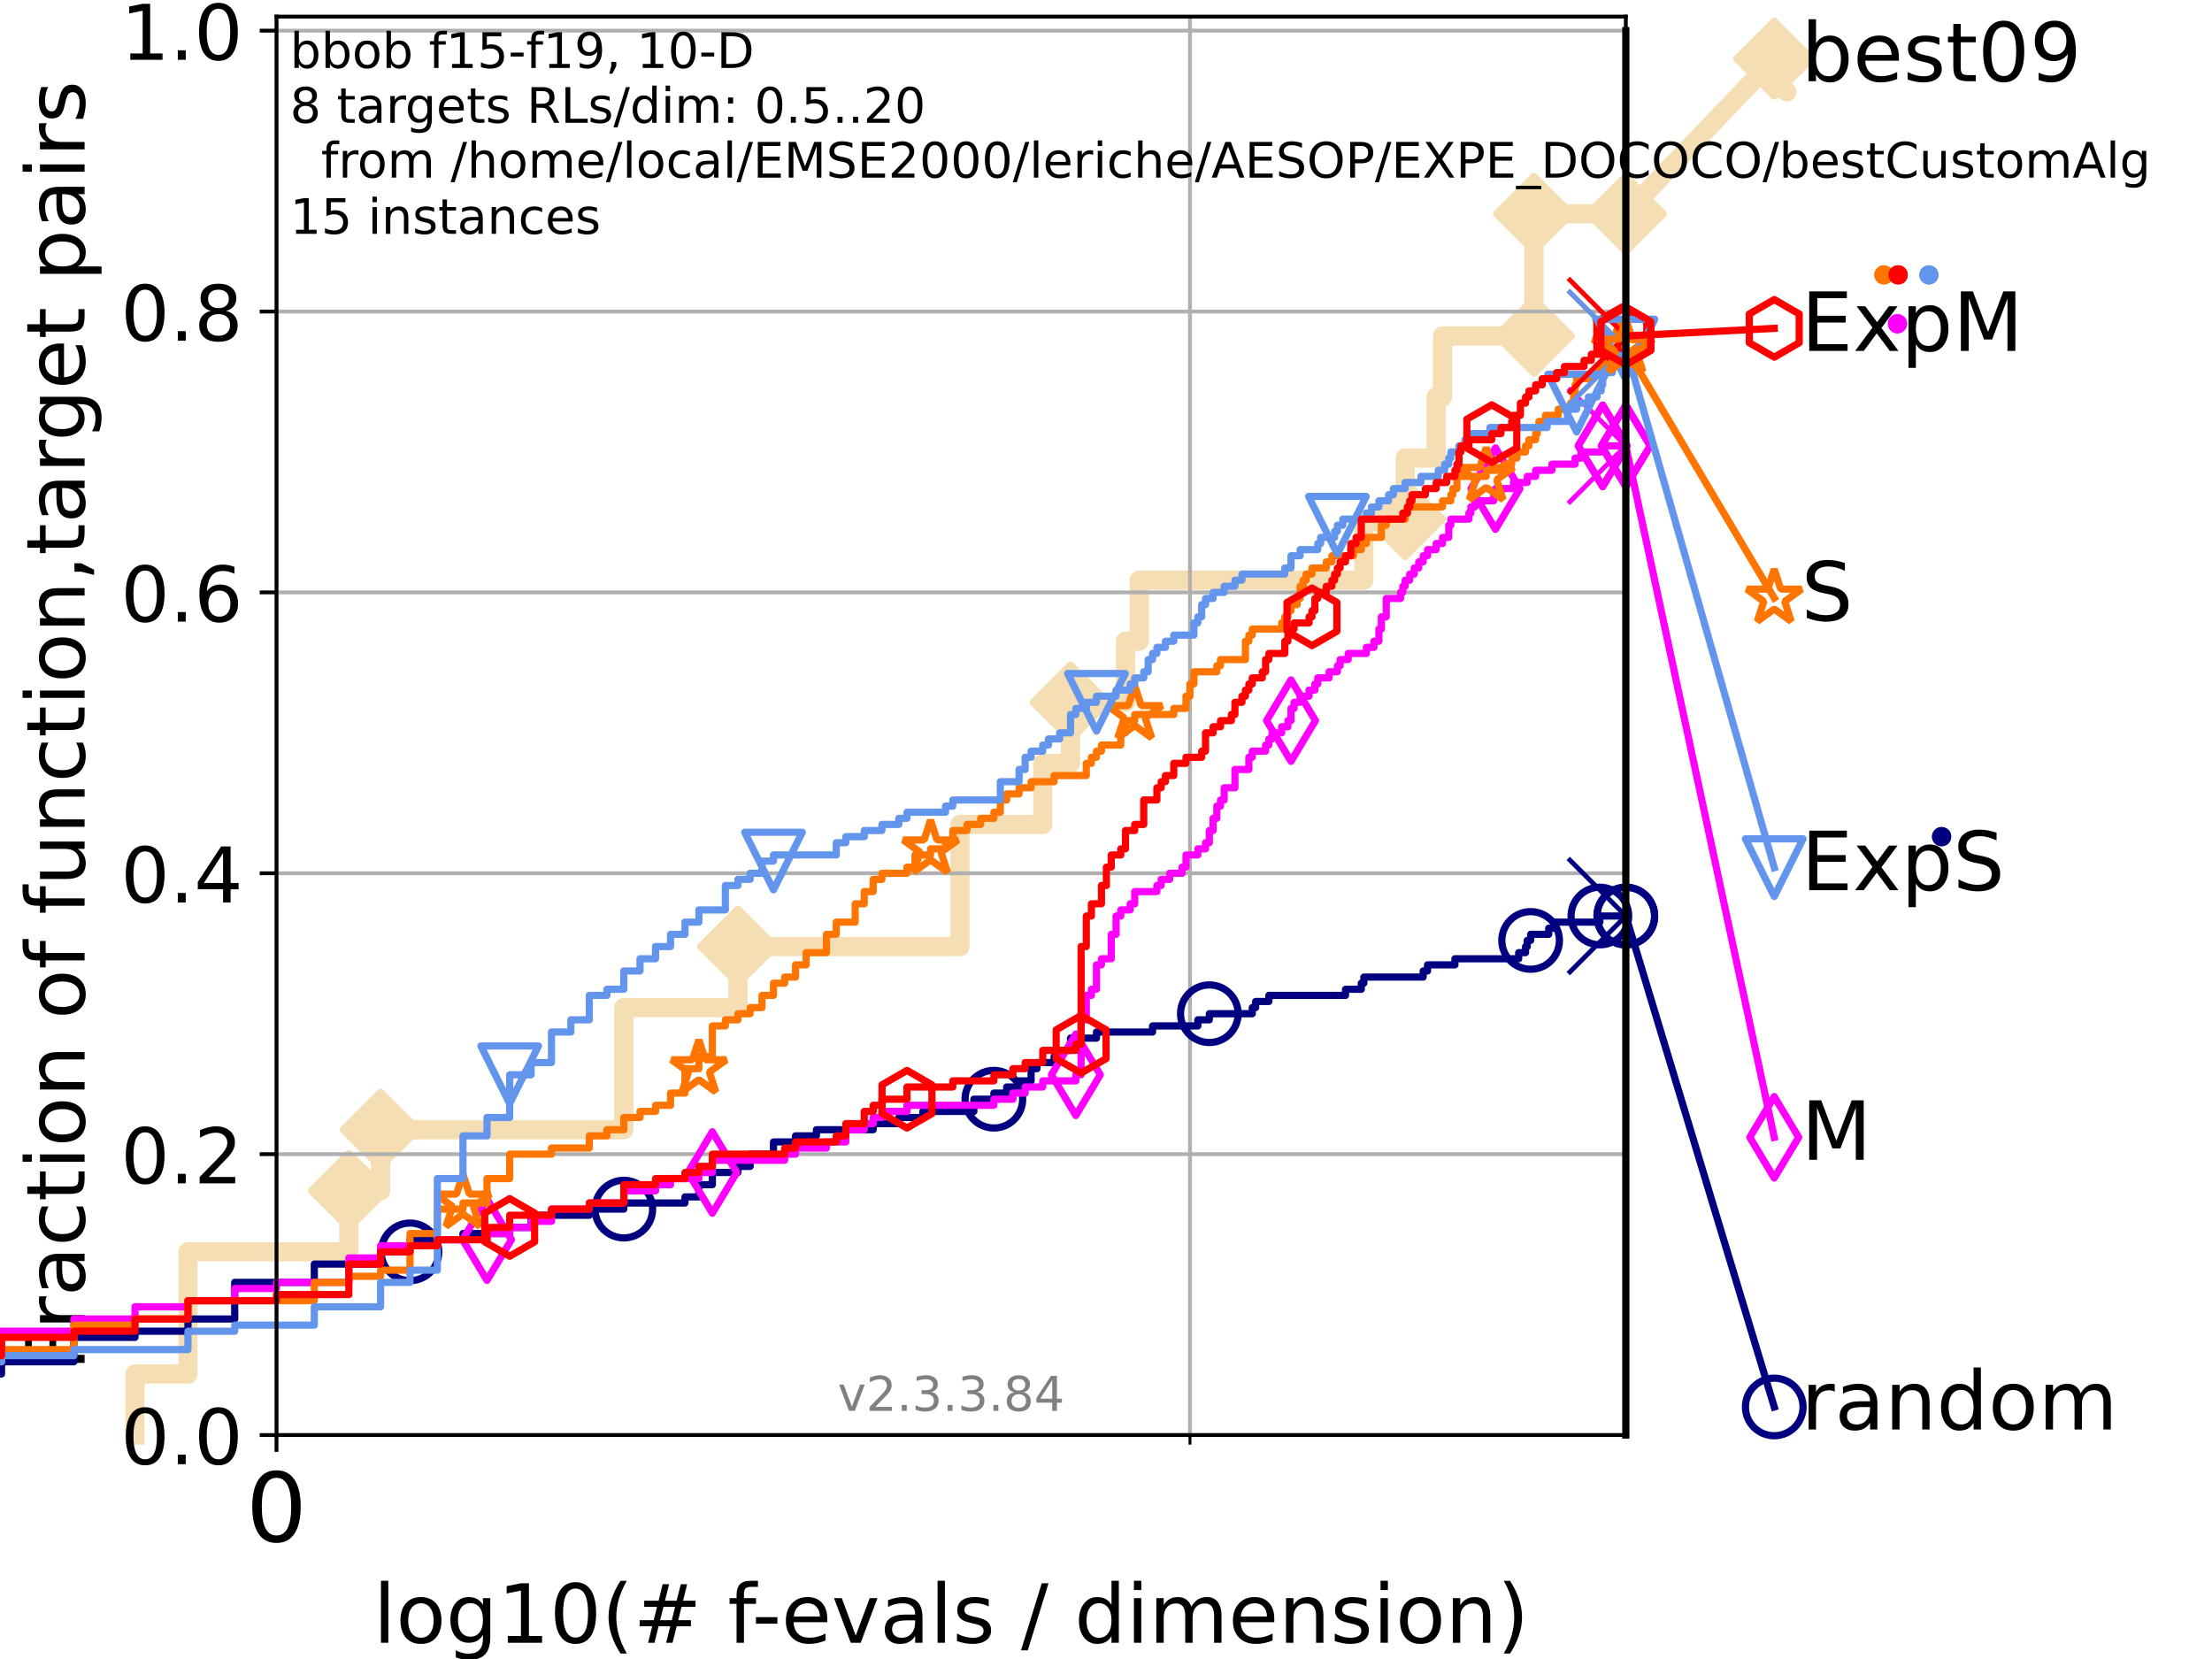 <?xml version="1.0" encoding="utf-8" standalone="no"?>
<!DOCTYPE svg PUBLIC "-//W3C//DTD SVG 1.1//EN"
  "http://www.w3.org/Graphics/SVG/1.1/DTD/svg11.dtd">
<!-- Created with matplotlib (https://matplotlib.org/) -->
<svg height="345.6pt" version="1.1" viewBox="0 0 460.8 345.6" width="460.8pt" xmlns="http://www.w3.org/2000/svg" xmlns:xlink="http://www.w3.org/1999/xlink">
 <defs>
  <style type="text/css">*{stroke-linecap:butt;stroke-linejoin:round;}</style>
 </defs>
 <g id="figure_1">
  <g id="patch_1">
   <path d="M 0 345.6 
L 460.8 345.6 
L 460.8 0 
L 0 0 
z
" style="fill:#ffffff;"/>
  </g>
  <g id="axes_1">
   <g id="patch_2">
    <path d="M 57.6 298.944 
L 338.688 298.944 
L 338.688 3.456 
L 57.6 3.456 
z
" style="fill:#ffffff;"/>
   </g>
   <g id="line2d_1">
    <path d="M 28.123 298.944 
L 28.123 286.224 
L 39.159 286.224 
L 39.159 260.784 
L 72.668 260.784 
L 72.668 248.064 
L 79.283 248.064 
L 79.283 235.343 
L 129.952 235.343 
L 129.952 209.903 
L 153.727 209.903 
L 153.727 197.183 
L 199.976 197.183 
L 199.976 171.743 
L 217.228 171.743 
L 217.228 159.023 
L 223.01 159.023 
L 223.01 146.303 
L 234.463 146.303 
L 234.463 133.583 
L 237.33 133.583 
L 237.33 120.863 
L 284.114 120.863 
L 284.114 108.142 
L 292.714 108.142 
L 292.714 95.422 
L 299.181 95.422 
L 299.181 82.702 
L 300.504 82.702 
L 300.504 69.982 
L 319.555 69.982 
L 319.555 44.542 
L 338.688 44.542 
" style="fill:none;stroke:#f5deb3;stroke-linecap:square;stroke-width:4;"/>
   </g>
   <g id="line2d_2">
    <defs>
     <path d="M -0 7.778 
L 7.778 0 
L 0 -7.778 
L -7.778 -0 
z
" id="mf6ce557d22" style="stroke:#f5deb3;stroke-linejoin:miter;stroke-width:1.5;"/>
    </defs>
    <g>
     <use style="fill:#f5deb3;stroke:#f5deb3;stroke-linejoin:miter;stroke-width:1.5;" x="72.668" xlink:href="#mf6ce557d22" y="248.064"/>
     <use style="fill:#f5deb3;stroke:#f5deb3;stroke-linejoin:miter;stroke-width:1.5;" x="79.283" xlink:href="#mf6ce557d22" y="235.343"/>
     <use style="fill:#f5deb3;stroke:#f5deb3;stroke-linejoin:miter;stroke-width:1.5;" x="153.727" xlink:href="#mf6ce557d22" y="197.183"/>
     <use style="fill:#f5deb3;stroke:#f5deb3;stroke-linejoin:miter;stroke-width:1.5;" x="223.01" xlink:href="#mf6ce557d22" y="146.303"/>
     <use style="fill:#f5deb3;stroke:#f5deb3;stroke-linejoin:miter;stroke-width:1.5;" x="292.714" xlink:href="#mf6ce557d22" y="108.142"/>
     <use style="fill:#f5deb3;stroke:#f5deb3;stroke-linejoin:miter;stroke-width:1.5;" x="319.555" xlink:href="#mf6ce557d22" y="69.982"/>
     <use style="fill:#f5deb3;stroke:#f5deb3;stroke-linejoin:miter;stroke-width:1.5;" x="319.555" xlink:href="#mf6ce557d22" y="44.542"/>
     <use style="fill:#f5deb3;stroke:#f5deb3;stroke-linejoin:miter;stroke-width:1.5;" x="338.688" xlink:href="#mf6ce557d22" y="44.542"/>
    </g>
   </g>
   <g id="line2d_3">
    <path style="fill:none;stroke:#f5deb3;stroke-linecap:square;stroke-width:4;"/>
    <g/>
   </g>
   <g id="line2d_4">
    <path d="M 338.688 44.542 
L 369.608 12.233 
" style="fill:none;stroke:#f5deb3;stroke-linecap:square;stroke-width:4;"/>
    <g>
     <use style="fill:#f5deb3;stroke:#f5deb3;stroke-linejoin:miter;stroke-width:1.5;" x="338.688" xlink:href="#mf6ce557d22" y="44.542"/>
     <use style="fill:#f5deb3;stroke:#f5deb3;stroke-linejoin:miter;stroke-width:1.5;" x="369.608" xlink:href="#mf6ce557d22" y="12.233"/>
    </g>
   </g>
   <g id="matplotlib.axis_1">
    <g id="xtick_1">
     <g id="line2d_5">
      <path clip-path="url(#p9af610eb29)" d="M 57.6 298.944 
L 57.6 3.456 
" style="fill:none;stroke:#b0b0b0;stroke-linecap:square;stroke-width:0.8;"/>
     </g>
     <g id="line2d_6">
      <defs>
       <path d="M 0 0 
L 0 3.5 
" id="m5297995dbc" style="stroke:#000000;stroke-width:0.8;"/>
      </defs>
      <g>
       <use style="stroke:#000000;stroke-width:0.8;" x="57.6" xlink:href="#m5297995dbc" y="298.944"/>
      </g>
     </g>
     <g id="text_1">
      <!-- 0 -->
      <g transform="translate(51.237 321.141)scale(0.2 -0.2)">
       <defs>
        <path d="M 31.781 66.406 
Q 24.172 66.406 20.328 58.906 
Q 16.5 51.422 16.5 36.375 
Q 16.5 21.391 20.328 13.891 
Q 24.172 6.391 31.781 6.391 
Q 39.453 6.391 43.281 13.891 
Q 47.125 21.391 47.125 36.375 
Q 47.125 51.422 43.281 58.906 
Q 39.453 66.406 31.781 66.406 
z
M 31.781 74.219 
Q 44.047 74.219 50.516 64.516 
Q 56.984 54.828 56.984 36.375 
Q 56.984 17.969 50.516 8.266 
Q 44.047 -1.422 31.781 -1.422 
Q 19.531 -1.422 13.062 8.266 
Q 6.594 17.969 6.594 36.375 
Q 6.594 54.828 13.062 64.516 
Q 19.531 74.219 31.781 74.219 
z
" id="DejaVuSans-48"/>
       </defs>
       <use xlink:href="#DejaVuSans-48"/>
      </g>
     </g>
    </g>
    <g id="xtick_2">
     <g id="line2d_7">
      <path clip-path="url(#p9af610eb29)" d="M 247.894 298.944 
L 247.894 3.456 
" style="fill:none;stroke:#b0b0b0;stroke-linecap:square;stroke-width:0.8;"/>
     </g>
     <g id="line2d_8">
      <defs>
       <path d="M 0 0 
L 0 2 
" id="m1275ebd359" style="stroke:#000000;stroke-width:0.6;"/>
      </defs>
      <g>
       <use style="stroke:#000000;stroke-width:0.6;" x="247.894" xlink:href="#m1275ebd359" y="298.944"/>
      </g>
     </g>
    </g>
    <g id="text_2">
     <!-- log10(# f-evals / dimension) -->
     <g transform="translate(77.764 342.218)scale(0.17 -0.17)">
      <defs>
       <path d="M 9.422 75.984 
L 18.406 75.984 
L 18.406 0 
L 9.422 0 
z
" id="DejaVuSans-108"/>
       <path d="M 30.609 48.391 
Q 23.391 48.391 19.188 42.75 
Q 14.984 37.109 14.984 27.297 
Q 14.984 17.484 19.156 11.844 
Q 23.344 6.203 30.609 6.203 
Q 37.797 6.203 41.984 11.859 
Q 46.188 17.531 46.188 27.297 
Q 46.188 37.016 41.984 42.703 
Q 37.797 48.391 30.609 48.391 
z
M 30.609 56 
Q 42.328 56 49.016 48.375 
Q 55.719 40.766 55.719 27.297 
Q 55.719 13.875 49.016 6.219 
Q 42.328 -1.422 30.609 -1.422 
Q 18.844 -1.422 12.172 6.219 
Q 5.516 13.875 5.516 27.297 
Q 5.516 40.766 12.172 48.375 
Q 18.844 56 30.609 56 
z
" id="DejaVuSans-111"/>
       <path d="M 45.406 27.984 
Q 45.406 37.75 41.375 43.109 
Q 37.359 48.484 30.078 48.484 
Q 22.859 48.484 18.828 43.109 
Q 14.797 37.75 14.797 27.984 
Q 14.797 18.266 18.828 12.891 
Q 22.859 7.516 30.078 7.516 
Q 37.359 7.516 41.375 12.891 
Q 45.406 18.266 45.406 27.984 
z
M 54.391 6.781 
Q 54.391 -7.172 48.188 -13.984 
Q 42 -20.797 29.203 -20.797 
Q 24.469 -20.797 20.266 -20.094 
Q 16.062 -19.391 12.109 -17.922 
L 12.109 -9.188 
Q 16.062 -11.328 19.922 -12.344 
Q 23.781 -13.375 27.781 -13.375 
Q 36.625 -13.375 41.016 -8.766 
Q 45.406 -4.156 45.406 5.172 
L 45.406 9.625 
Q 42.625 4.781 38.281 2.391 
Q 33.938 0 27.875 0 
Q 17.828 0 11.672 7.656 
Q 5.516 15.328 5.516 27.984 
Q 5.516 40.672 11.672 48.328 
Q 17.828 56 27.875 56 
Q 33.938 56 38.281 53.609 
Q 42.625 51.219 45.406 46.391 
L 45.406 54.688 
L 54.391 54.688 
z
" id="DejaVuSans-103"/>
       <path d="M 12.406 8.297 
L 28.516 8.297 
L 28.516 63.922 
L 10.984 60.406 
L 10.984 69.391 
L 28.422 72.906 
L 38.281 72.906 
L 38.281 8.297 
L 54.391 8.297 
L 54.391 0 
L 12.406 0 
z
" id="DejaVuSans-49"/>
       <path d="M 31 75.875 
Q 24.469 64.656 21.281 53.656 
Q 18.109 42.672 18.109 31.391 
Q 18.109 20.125 21.312 9.062 
Q 24.516 -2 31 -13.188 
L 23.188 -13.188 
Q 15.875 -1.703 12.234 9.375 
Q 8.594 20.453 8.594 31.391 
Q 8.594 42.281 12.203 53.312 
Q 15.828 64.359 23.188 75.875 
z
" id="DejaVuSans-40"/>
       <path d="M 51.125 44 
L 36.922 44 
L 32.812 27.688 
L 47.125 27.688 
z
M 43.797 71.781 
L 38.719 51.516 
L 52.984 51.516 
L 58.109 71.781 
L 65.922 71.781 
L 60.891 51.516 
L 76.125 51.516 
L 76.125 44 
L 58.984 44 
L 54.984 27.688 
L 70.516 27.688 
L 70.516 20.219 
L 53.078 20.219 
L 48 0 
L 40.188 0 
L 45.219 20.219 
L 30.906 20.219 
L 25.875 0 
L 18.016 0 
L 23.094 20.219 
L 7.719 20.219 
L 7.719 27.688 
L 24.906 27.688 
L 29 44 
L 13.281 44 
L 13.281 51.516 
L 30.906 51.516 
L 35.891 71.781 
z
" id="DejaVuSans-35"/>
       <path id="DejaVuSans-32"/>
       <path d="M 37.109 75.984 
L 37.109 68.5 
L 28.516 68.5 
Q 23.688 68.5 21.797 66.547 
Q 19.922 64.594 19.922 59.516 
L 19.922 54.688 
L 34.719 54.688 
L 34.719 47.703 
L 19.922 47.703 
L 19.922 0 
L 10.891 0 
L 10.891 47.703 
L 2.297 47.703 
L 2.297 54.688 
L 10.891 54.688 
L 10.891 58.5 
Q 10.891 67.625 15.141 71.797 
Q 19.391 75.984 28.609 75.984 
z
" id="DejaVuSans-102"/>
       <path d="M 4.891 31.391 
L 31.203 31.391 
L 31.203 23.391 
L 4.891 23.391 
z
" id="DejaVuSans-45"/>
       <path d="M 56.203 29.594 
L 56.203 25.203 
L 14.891 25.203 
Q 15.484 15.922 20.484 11.062 
Q 25.484 6.203 34.422 6.203 
Q 39.594 6.203 44.453 7.469 
Q 49.312 8.734 54.109 11.281 
L 54.109 2.781 
Q 49.266 0.734 44.188 -0.344 
Q 39.109 -1.422 33.891 -1.422 
Q 20.797 -1.422 13.156 6.188 
Q 5.516 13.812 5.516 26.812 
Q 5.516 40.234 12.766 48.109 
Q 20.016 56 32.328 56 
Q 43.359 56 49.781 48.891 
Q 56.203 41.797 56.203 29.594 
z
M 47.219 32.234 
Q 47.125 39.594 43.094 43.984 
Q 39.062 48.391 32.422 48.391 
Q 24.906 48.391 20.391 44.141 
Q 15.875 39.891 15.188 32.172 
z
" id="DejaVuSans-101"/>
       <path d="M 2.984 54.688 
L 12.5 54.688 
L 29.594 8.797 
L 46.688 54.688 
L 56.203 54.688 
L 35.688 0 
L 23.484 0 
z
" id="DejaVuSans-118"/>
       <path d="M 34.281 27.484 
Q 23.391 27.484 19.188 25 
Q 14.984 22.516 14.984 16.5 
Q 14.984 11.719 18.141 8.906 
Q 21.297 6.109 26.703 6.109 
Q 34.188 6.109 38.703 11.406 
Q 43.219 16.703 43.219 25.484 
L 43.219 27.484 
z
M 52.203 31.203 
L 52.203 0 
L 43.219 0 
L 43.219 8.297 
Q 40.141 3.328 35.547 0.953 
Q 30.953 -1.422 24.312 -1.422 
Q 15.922 -1.422 10.953 3.297 
Q 6 8.016 6 15.922 
Q 6 25.141 12.172 29.828 
Q 18.359 34.516 30.609 34.516 
L 43.219 34.516 
L 43.219 35.406 
Q 43.219 41.609 39.141 45 
Q 35.062 48.391 27.688 48.391 
Q 23 48.391 18.547 47.266 
Q 14.109 46.141 10.016 43.891 
L 10.016 52.203 
Q 14.938 54.109 19.578 55.047 
Q 24.219 56 28.609 56 
Q 40.484 56 46.344 49.844 
Q 52.203 43.703 52.203 31.203 
z
" id="DejaVuSans-97"/>
       <path d="M 44.281 53.078 
L 44.281 44.578 
Q 40.484 46.531 36.375 47.5 
Q 32.281 48.484 27.875 48.484 
Q 21.188 48.484 17.844 46.438 
Q 14.5 44.391 14.5 40.281 
Q 14.5 37.156 16.891 35.375 
Q 19.281 33.594 26.516 31.984 
L 29.594 31.297 
Q 39.156 29.25 43.188 25.516 
Q 47.219 21.781 47.219 15.094 
Q 47.219 7.469 41.188 3.016 
Q 35.156 -1.422 24.609 -1.422 
Q 20.219 -1.422 15.453 -0.562 
Q 10.688 0.297 5.422 2 
L 5.422 11.281 
Q 10.406 8.688 15.234 7.391 
Q 20.062 6.109 24.812 6.109 
Q 31.156 6.109 34.562 8.281 
Q 37.984 10.453 37.984 14.406 
Q 37.984 18.062 35.516 20.016 
Q 33.062 21.969 24.703 23.781 
L 21.578 24.516 
Q 13.234 26.266 9.516 29.906 
Q 5.812 33.547 5.812 39.891 
Q 5.812 47.609 11.281 51.797 
Q 16.75 56 26.812 56 
Q 31.781 56 36.172 55.266 
Q 40.578 54.547 44.281 53.078 
z
" id="DejaVuSans-115"/>
       <path d="M 25.391 72.906 
L 33.688 72.906 
L 8.297 -9.281 
L 0 -9.281 
z
" id="DejaVuSans-47"/>
       <path d="M 45.406 46.391 
L 45.406 75.984 
L 54.391 75.984 
L 54.391 0 
L 45.406 0 
L 45.406 8.203 
Q 42.578 3.328 38.25 0.953 
Q 33.938 -1.422 27.875 -1.422 
Q 17.969 -1.422 11.734 6.484 
Q 5.516 14.406 5.516 27.297 
Q 5.516 40.188 11.734 48.094 
Q 17.969 56 27.875 56 
Q 33.938 56 38.25 53.625 
Q 42.578 51.266 45.406 46.391 
z
M 14.797 27.297 
Q 14.797 17.391 18.875 11.75 
Q 22.953 6.109 30.078 6.109 
Q 37.203 6.109 41.297 11.75 
Q 45.406 17.391 45.406 27.297 
Q 45.406 37.203 41.297 42.844 
Q 37.203 48.484 30.078 48.484 
Q 22.953 48.484 18.875 42.844 
Q 14.797 37.203 14.797 27.297 
z
" id="DejaVuSans-100"/>
       <path d="M 9.422 54.688 
L 18.406 54.688 
L 18.406 0 
L 9.422 0 
z
M 9.422 75.984 
L 18.406 75.984 
L 18.406 64.594 
L 9.422 64.594 
z
" id="DejaVuSans-105"/>
       <path d="M 52 44.188 
Q 55.375 50.25 60.062 53.125 
Q 64.75 56 71.094 56 
Q 79.641 56 84.281 50.016 
Q 88.922 44.047 88.922 33.016 
L 88.922 0 
L 79.891 0 
L 79.891 32.719 
Q 79.891 40.578 77.094 44.375 
Q 74.312 48.188 68.609 48.188 
Q 61.625 48.188 57.562 43.547 
Q 53.516 38.922 53.516 30.906 
L 53.516 0 
L 44.484 0 
L 44.484 32.719 
Q 44.484 40.625 41.703 44.406 
Q 38.922 48.188 33.109 48.188 
Q 26.219 48.188 22.156 43.531 
Q 18.109 38.875 18.109 30.906 
L 18.109 0 
L 9.078 0 
L 9.078 54.688 
L 18.109 54.688 
L 18.109 46.188 
Q 21.188 51.219 25.484 53.609 
Q 29.781 56 35.688 56 
Q 41.656 56 45.828 52.969 
Q 50 49.953 52 44.188 
z
" id="DejaVuSans-109"/>
       <path d="M 54.891 33.016 
L 54.891 0 
L 45.906 0 
L 45.906 32.719 
Q 45.906 40.484 42.875 44.328 
Q 39.844 48.188 33.797 48.188 
Q 26.516 48.188 22.312 43.547 
Q 18.109 38.922 18.109 30.906 
L 18.109 0 
L 9.078 0 
L 9.078 54.688 
L 18.109 54.688 
L 18.109 46.188 
Q 21.344 51.125 25.703 53.562 
Q 30.078 56 35.797 56 
Q 45.219 56 50.047 50.172 
Q 54.891 44.344 54.891 33.016 
z
" id="DejaVuSans-110"/>
       <path d="M 8.016 75.875 
L 15.828 75.875 
Q 23.141 64.359 26.781 53.312 
Q 30.422 42.281 30.422 31.391 
Q 30.422 20.453 26.781 9.375 
Q 23.141 -1.703 15.828 -13.188 
L 8.016 -13.188 
Q 14.5 -2 17.703 9.062 
Q 20.906 20.125 20.906 31.391 
Q 20.906 42.672 17.703 53.656 
Q 14.5 64.656 8.016 75.875 
z
" id="DejaVuSans-41"/>
      </defs>
      <use xlink:href="#DejaVuSans-108"/>
      <use x="27.783" xlink:href="#DejaVuSans-111"/>
      <use x="88.965" xlink:href="#DejaVuSans-103"/>
      <use x="152.441" xlink:href="#DejaVuSans-49"/>
      <use x="216.064" xlink:href="#DejaVuSans-48"/>
      <use x="279.688" xlink:href="#DejaVuSans-40"/>
      <use x="318.701" xlink:href="#DejaVuSans-35"/>
      <use x="402.49" xlink:href="#DejaVuSans-32"/>
      <use x="434.277" xlink:href="#DejaVuSans-102"/>
      <use x="463.982" xlink:href="#DejaVuSans-45"/>
      <use x="500.066" xlink:href="#DejaVuSans-101"/>
      <use x="561.59" xlink:href="#DejaVuSans-118"/>
      <use x="620.77" xlink:href="#DejaVuSans-97"/>
      <use x="682.049" xlink:href="#DejaVuSans-108"/>
      <use x="709.832" xlink:href="#DejaVuSans-115"/>
      <use x="761.932" xlink:href="#DejaVuSans-32"/>
      <use x="793.719" xlink:href="#DejaVuSans-47"/>
      <use x="827.41" xlink:href="#DejaVuSans-32"/>
      <use x="859.197" xlink:href="#DejaVuSans-100"/>
      <use x="922.674" xlink:href="#DejaVuSans-105"/>
      <use x="950.457" xlink:href="#DejaVuSans-109"/>
      <use x="1047.869" xlink:href="#DejaVuSans-101"/>
      <use x="1109.393" xlink:href="#DejaVuSans-110"/>
      <use x="1172.771" xlink:href="#DejaVuSans-115"/>
      <use x="1224.871" xlink:href="#DejaVuSans-105"/>
      <use x="1252.654" xlink:href="#DejaVuSans-111"/>
      <use x="1313.836" xlink:href="#DejaVuSans-110"/>
      <use x="1377.215" xlink:href="#DejaVuSans-41"/>
     </g>
    </g>
   </g>
   <g id="matplotlib.axis_2">
    <g id="ytick_1">
     <g id="line2d_9">
      <path clip-path="url(#p9af610eb29)" d="M 57.6 298.944 
L 338.688 298.944 
" style="fill:none;stroke:#b0b0b0;stroke-linecap:square;stroke-width:0.8;"/>
     </g>
     <g id="line2d_10">
      <defs>
       <path d="M 0 0 
L -3.5 0 
" id="me85bf3814d" style="stroke:#000000;stroke-width:0.8;"/>
      </defs>
      <g>
       <use style="stroke:#000000;stroke-width:0.8;" x="57.6" xlink:href="#me85bf3814d" y="298.944"/>
      </g>
     </g>
     <g id="text_3">
      <!-- 0.0 -->
      <g transform="translate(25.155 305.023)scale(0.16 -0.16)">
       <defs>
        <path d="M 10.688 12.406 
L 21 12.406 
L 21 0 
L 10.688 0 
z
" id="DejaVuSans-46"/>
       </defs>
       <use xlink:href="#DejaVuSans-48"/>
       <use x="63.623" xlink:href="#DejaVuSans-46"/>
       <use x="95.41" xlink:href="#DejaVuSans-48"/>
      </g>
     </g>
    </g>
    <g id="ytick_2">
     <g id="line2d_11">
      <path clip-path="url(#p9af610eb29)" d="M 57.6 240.432 
L 338.688 240.432 
" style="fill:none;stroke:#b0b0b0;stroke-linecap:square;stroke-width:0.8;"/>
     </g>
     <g id="line2d_12">
      <g>
       <use style="stroke:#000000;stroke-width:0.8;" x="57.6" xlink:href="#me85bf3814d" y="240.432"/>
      </g>
     </g>
     <g id="text_4">
      <!-- 0.2 -->
      <g transform="translate(25.155 246.51)scale(0.16 -0.16)">
       <defs>
        <path d="M 19.188 8.297 
L 53.609 8.297 
L 53.609 0 
L 7.328 0 
L 7.328 8.297 
Q 12.938 14.109 22.625 23.891 
Q 32.328 33.688 34.812 36.531 
Q 39.547 41.844 41.422 45.531 
Q 43.312 49.219 43.312 52.781 
Q 43.312 58.594 39.234 62.25 
Q 35.156 65.922 28.609 65.922 
Q 23.969 65.922 18.812 64.312 
Q 13.672 62.703 7.812 59.422 
L 7.812 69.391 
Q 13.766 71.781 18.938 73 
Q 24.125 74.219 28.422 74.219 
Q 39.75 74.219 46.484 68.547 
Q 53.219 62.891 53.219 53.422 
Q 53.219 48.922 51.531 44.891 
Q 49.859 40.875 45.406 35.406 
Q 44.188 33.984 37.641 27.219 
Q 31.109 20.453 19.188 8.297 
z
" id="DejaVuSans-50"/>
       </defs>
       <use xlink:href="#DejaVuSans-48"/>
       <use x="63.623" xlink:href="#DejaVuSans-46"/>
       <use x="95.41" xlink:href="#DejaVuSans-50"/>
      </g>
     </g>
    </g>
    <g id="ytick_3">
     <g id="line2d_13">
      <path clip-path="url(#p9af610eb29)" d="M 57.6 181.919 
L 338.688 181.919 
" style="fill:none;stroke:#b0b0b0;stroke-linecap:square;stroke-width:0.8;"/>
     </g>
     <g id="line2d_14">
      <g>
       <use style="stroke:#000000;stroke-width:0.8;" x="57.6" xlink:href="#me85bf3814d" y="181.919"/>
      </g>
     </g>
     <g id="text_5">
      <!-- 0.4 -->
      <g transform="translate(25.155 187.998)scale(0.16 -0.16)">
       <defs>
        <path d="M 37.797 64.312 
L 12.891 25.391 
L 37.797 25.391 
z
M 35.203 72.906 
L 47.609 72.906 
L 47.609 25.391 
L 58.016 25.391 
L 58.016 17.188 
L 47.609 17.188 
L 47.609 0 
L 37.797 0 
L 37.797 17.188 
L 4.891 17.188 
L 4.891 26.703 
z
" id="DejaVuSans-52"/>
       </defs>
       <use xlink:href="#DejaVuSans-48"/>
       <use x="63.623" xlink:href="#DejaVuSans-46"/>
       <use x="95.41" xlink:href="#DejaVuSans-52"/>
      </g>
     </g>
    </g>
    <g id="ytick_4">
     <g id="line2d_15">
      <path clip-path="url(#p9af610eb29)" d="M 57.6 123.407 
L 338.688 123.407 
" style="fill:none;stroke:#b0b0b0;stroke-linecap:square;stroke-width:0.8;"/>
     </g>
     <g id="line2d_16">
      <g>
       <use style="stroke:#000000;stroke-width:0.8;" x="57.6" xlink:href="#me85bf3814d" y="123.407"/>
      </g>
     </g>
     <g id="text_6">
      <!-- 0.6 -->
      <g transform="translate(25.155 129.485)scale(0.16 -0.16)">
       <defs>
        <path d="M 33.016 40.375 
Q 26.375 40.375 22.484 35.828 
Q 18.609 31.297 18.609 23.391 
Q 18.609 15.531 22.484 10.953 
Q 26.375 6.391 33.016 6.391 
Q 39.656 6.391 43.531 10.953 
Q 47.406 15.531 47.406 23.391 
Q 47.406 31.297 43.531 35.828 
Q 39.656 40.375 33.016 40.375 
z
M 52.594 71.297 
L 52.594 62.312 
Q 48.875 64.062 45.094 64.984 
Q 41.312 65.922 37.594 65.922 
Q 27.828 65.922 22.672 59.328 
Q 17.531 52.734 16.797 39.406 
Q 19.672 43.656 24.016 45.922 
Q 28.375 48.188 33.594 48.188 
Q 44.578 48.188 50.953 41.516 
Q 57.328 34.859 57.328 23.391 
Q 57.328 12.156 50.688 5.359 
Q 44.047 -1.422 33.016 -1.422 
Q 20.359 -1.422 13.672 8.266 
Q 6.984 17.969 6.984 36.375 
Q 6.984 53.656 15.188 63.938 
Q 23.391 74.219 37.203 74.219 
Q 40.922 74.219 44.703 73.484 
Q 48.484 72.75 52.594 71.297 
z
" id="DejaVuSans-54"/>
       </defs>
       <use xlink:href="#DejaVuSans-48"/>
       <use x="63.623" xlink:href="#DejaVuSans-46"/>
       <use x="95.41" xlink:href="#DejaVuSans-54"/>
      </g>
     </g>
    </g>
    <g id="ytick_5">
     <g id="line2d_17">
      <path clip-path="url(#p9af610eb29)" d="M 57.6 64.894 
L 338.688 64.894 
" style="fill:none;stroke:#b0b0b0;stroke-linecap:square;stroke-width:0.8;"/>
     </g>
     <g id="line2d_18">
      <g>
       <use style="stroke:#000000;stroke-width:0.8;" x="57.6" xlink:href="#me85bf3814d" y="64.894"/>
      </g>
     </g>
     <g id="text_7">
      <!-- 0.8 -->
      <g transform="translate(25.155 70.973)scale(0.16 -0.16)">
       <defs>
        <path d="M 31.781 34.625 
Q 24.75 34.625 20.719 30.859 
Q 16.703 27.094 16.703 20.516 
Q 16.703 13.922 20.719 10.156 
Q 24.75 6.391 31.781 6.391 
Q 38.812 6.391 42.859 10.172 
Q 46.922 13.969 46.922 20.516 
Q 46.922 27.094 42.891 30.859 
Q 38.875 34.625 31.781 34.625 
z
M 21.922 38.812 
Q 15.578 40.375 12.031 44.719 
Q 8.5 49.078 8.5 55.328 
Q 8.5 64.062 14.719 69.141 
Q 20.953 74.219 31.781 74.219 
Q 42.672 74.219 48.875 69.141 
Q 55.078 64.062 55.078 55.328 
Q 55.078 49.078 51.531 44.719 
Q 48 40.375 41.703 38.812 
Q 48.828 37.156 52.797 32.312 
Q 56.781 27.484 56.781 20.516 
Q 56.781 9.906 50.312 4.234 
Q 43.844 -1.422 31.781 -1.422 
Q 19.734 -1.422 13.25 4.234 
Q 6.781 9.906 6.781 20.516 
Q 6.781 27.484 10.781 32.312 
Q 14.797 37.156 21.922 38.812 
z
M 18.312 54.391 
Q 18.312 48.734 21.844 45.562 
Q 25.391 42.391 31.781 42.391 
Q 38.141 42.391 41.719 45.562 
Q 45.312 48.734 45.312 54.391 
Q 45.312 60.062 41.719 63.234 
Q 38.141 66.406 31.781 66.406 
Q 25.391 66.406 21.844 63.234 
Q 18.312 60.062 18.312 54.391 
z
" id="DejaVuSans-56"/>
       </defs>
       <use xlink:href="#DejaVuSans-48"/>
       <use x="63.623" xlink:href="#DejaVuSans-46"/>
       <use x="95.41" xlink:href="#DejaVuSans-56"/>
      </g>
     </g>
    </g>
    <g id="ytick_6">
     <g id="line2d_19">
      <path clip-path="url(#p9af610eb29)" d="M 57.6 6.382 
L 338.688 6.382 
" style="fill:none;stroke:#b0b0b0;stroke-linecap:square;stroke-width:0.8;"/>
     </g>
     <g id="line2d_20">
      <g>
       <use style="stroke:#000000;stroke-width:0.8;" x="57.6" xlink:href="#me85bf3814d" y="6.382"/>
      </g>
     </g>
     <g id="text_8">
      <!-- 1.0 -->
      <g transform="translate(25.155 12.46)scale(0.16 -0.16)">
       <use xlink:href="#DejaVuSans-49"/>
       <use x="63.623" xlink:href="#DejaVuSans-46"/>
       <use x="95.41" xlink:href="#DejaVuSans-48"/>
      </g>
     </g>
    </g>
    <g id="text_9">
     <!-- Fraction of function,target pairs -->
     <g transform="translate(17.62 285.585)rotate(-90)scale(0.17 -0.17)">
      <defs>
       <path d="M 9.812 72.906 
L 51.703 72.906 
L 51.703 64.594 
L 19.672 64.594 
L 19.672 43.109 
L 48.578 43.109 
L 48.578 34.812 
L 19.672 34.812 
L 19.672 0 
L 9.812 0 
z
" id="DejaVuSans-70"/>
       <path d="M 41.109 46.297 
Q 39.594 47.172 37.812 47.578 
Q 36.031 48 33.891 48 
Q 26.266 48 22.188 43.047 
Q 18.109 38.094 18.109 28.812 
L 18.109 0 
L 9.078 0 
L 9.078 54.688 
L 18.109 54.688 
L 18.109 46.188 
Q 20.953 51.172 25.484 53.578 
Q 30.031 56 36.531 56 
Q 37.453 56 38.578 55.875 
Q 39.703 55.766 41.062 55.516 
z
" id="DejaVuSans-114"/>
       <path d="M 48.781 52.594 
L 48.781 44.188 
Q 44.969 46.297 41.141 47.344 
Q 37.312 48.391 33.406 48.391 
Q 24.656 48.391 19.812 42.844 
Q 14.984 37.312 14.984 27.297 
Q 14.984 17.281 19.812 11.734 
Q 24.656 6.203 33.406 6.203 
Q 37.312 6.203 41.141 7.25 
Q 44.969 8.297 48.781 10.406 
L 48.781 2.094 
Q 45.016 0.344 40.984 -0.531 
Q 36.969 -1.422 32.422 -1.422 
Q 20.062 -1.422 12.781 6.344 
Q 5.516 14.109 5.516 27.297 
Q 5.516 40.672 12.859 48.328 
Q 20.219 56 33.016 56 
Q 37.156 56 41.109 55.141 
Q 45.062 54.297 48.781 52.594 
z
" id="DejaVuSans-99"/>
       <path d="M 18.312 70.219 
L 18.312 54.688 
L 36.812 54.688 
L 36.812 47.703 
L 18.312 47.703 
L 18.312 18.016 
Q 18.312 11.328 20.141 9.422 
Q 21.969 7.516 27.594 7.516 
L 36.812 7.516 
L 36.812 0 
L 27.594 0 
Q 17.188 0 13.234 3.875 
Q 9.281 7.766 9.281 18.016 
L 9.281 47.703 
L 2.688 47.703 
L 2.688 54.688 
L 9.281 54.688 
L 9.281 70.219 
z
" id="DejaVuSans-116"/>
       <path d="M 8.5 21.578 
L 8.5 54.688 
L 17.484 54.688 
L 17.484 21.922 
Q 17.484 14.156 20.5 10.266 
Q 23.531 6.391 29.594 6.391 
Q 36.859 6.391 41.078 11.031 
Q 45.312 15.672 45.312 23.688 
L 45.312 54.688 
L 54.297 54.688 
L 54.297 0 
L 45.312 0 
L 45.312 8.406 
Q 42.047 3.422 37.719 1 
Q 33.406 -1.422 27.688 -1.422 
Q 18.266 -1.422 13.375 4.438 
Q 8.5 10.297 8.5 21.578 
z
M 31.109 56 
z
" id="DejaVuSans-117"/>
       <path d="M 11.719 12.406 
L 22.016 12.406 
L 22.016 4 
L 14.016 -11.625 
L 7.719 -11.625 
L 11.719 4 
z
" id="DejaVuSans-44"/>
       <path d="M 18.109 8.203 
L 18.109 -20.797 
L 9.078 -20.797 
L 9.078 54.688 
L 18.109 54.688 
L 18.109 46.391 
Q 20.953 51.266 25.266 53.625 
Q 29.594 56 35.594 56 
Q 45.562 56 51.781 48.094 
Q 58.016 40.188 58.016 27.297 
Q 58.016 14.406 51.781 6.484 
Q 45.562 -1.422 35.594 -1.422 
Q 29.594 -1.422 25.266 0.953 
Q 20.953 3.328 18.109 8.203 
z
M 48.688 27.297 
Q 48.688 37.203 44.609 42.844 
Q 40.531 48.484 33.406 48.484 
Q 26.266 48.484 22.188 42.844 
Q 18.109 37.203 18.109 27.297 
Q 18.109 17.391 22.188 11.75 
Q 26.266 6.109 33.406 6.109 
Q 40.531 6.109 44.609 11.75 
Q 48.688 17.391 48.688 27.297 
z
" id="DejaVuSans-112"/>
      </defs>
      <use xlink:href="#DejaVuSans-70"/>
      <use x="50.27" xlink:href="#DejaVuSans-114"/>
      <use x="91.383" xlink:href="#DejaVuSans-97"/>
      <use x="152.662" xlink:href="#DejaVuSans-99"/>
      <use x="207.643" xlink:href="#DejaVuSans-116"/>
      <use x="246.852" xlink:href="#DejaVuSans-105"/>
      <use x="274.635" xlink:href="#DejaVuSans-111"/>
      <use x="335.816" xlink:href="#DejaVuSans-110"/>
      <use x="399.195" xlink:href="#DejaVuSans-32"/>
      <use x="430.982" xlink:href="#DejaVuSans-111"/>
      <use x="492.164" xlink:href="#DejaVuSans-102"/>
      <use x="527.369" xlink:href="#DejaVuSans-32"/>
      <use x="559.156" xlink:href="#DejaVuSans-102"/>
      <use x="594.361" xlink:href="#DejaVuSans-117"/>
      <use x="657.74" xlink:href="#DejaVuSans-110"/>
      <use x="721.119" xlink:href="#DejaVuSans-99"/>
      <use x="776.1" xlink:href="#DejaVuSans-116"/>
      <use x="815.309" xlink:href="#DejaVuSans-105"/>
      <use x="843.092" xlink:href="#DejaVuSans-111"/>
      <use x="904.273" xlink:href="#DejaVuSans-110"/>
      <use x="967.652" xlink:href="#DejaVuSans-44"/>
      <use x="999.439" xlink:href="#DejaVuSans-116"/>
      <use x="1038.648" xlink:href="#DejaVuSans-97"/>
      <use x="1099.928" xlink:href="#DejaVuSans-114"/>
      <use x="1139.291" xlink:href="#DejaVuSans-103"/>
      <use x="1202.768" xlink:href="#DejaVuSans-101"/>
      <use x="1264.291" xlink:href="#DejaVuSans-116"/>
      <use x="1303.5" xlink:href="#DejaVuSans-32"/>
      <use x="1335.287" xlink:href="#DejaVuSans-112"/>
      <use x="1398.764" xlink:href="#DejaVuSans-97"/>
      <use x="1460.043" xlink:href="#DejaVuSans-105"/>
      <use x="1487.826" xlink:href="#DejaVuSans-114"/>
      <use x="1528.939" xlink:href="#DejaVuSans-115"/>
     </g>
    </g>
   </g>
   <g id="line2d_21">
    <defs>
     <path d="M 0 1.5 
C 0.398 1.5 0.779 1.342 1.061 1.061 
C 1.342 0.779 1.5 0.398 1.5 0 
C 1.5 -0.398 1.342 -0.779 1.061 -1.061 
C 0.779 -1.342 0.398 -1.5 0 -1.5 
C -0.398 -1.5 -0.779 -1.342 -1.061 -1.061 
C -1.342 -0.779 -1.5 -0.398 -1.5 0 
C -1.5 0.398 -1.342 0.779 -1.061 1.061 
C -0.779 1.342 -0.398 1.5 0 1.5 
z
" id="m2939917c28" style="stroke:#f5deb3;"/>
    </defs>
    <g>
     <use style="fill:#f5deb3;stroke:#f5deb3;" x="372.197" xlink:href="#m2939917c28" y="19.102"/>
     <use style="fill:#f5deb3;stroke:#f5deb3;" x="372.197" xlink:href="#m2939917c28" y="19.102"/>
    </g>
   </g>
   <g id="line2d_22">
    <defs>
     <path d="M 0 1.5 
C 0.398 1.5 0.779 1.342 1.061 1.061 
C 1.342 0.779 1.5 0.398 1.5 0 
C 1.5 -0.398 1.342 -0.779 1.061 -1.061 
C 0.779 -1.342 0.398 -1.5 0 -1.5 
C -0.398 -1.5 -0.779 -1.342 -1.061 -1.061 
C -1.342 -0.779 -1.5 -0.398 -1.5 0 
C -1.5 0.398 -1.342 0.779 -1.061 1.061 
C -0.779 1.342 -0.398 1.5 0 1.5 
z
" id="m2b00812396" style="stroke:#000080;"/>
    </defs>
    <g>
     <use style="fill:#000080;stroke:#000080;" x="404.473" xlink:href="#m2b00812396" y="174.287"/>
     <use style="fill:#000080;stroke:#000080;" x="404.473" xlink:href="#m2b00812396" y="174.287"/>
    </g>
   </g>
   <g id="line2d_23">
    <path d="M -1 286.224 
L 0.316 286.224 
L 0.316 283.68 
L 15.383 283.68 
L 15.383 278.592 
L 28.123 278.592 
L 28.123 277.32 
L 39.159 277.32 
L 39.159 274.776 
L 48.893 274.776 
L 48.893 267.144 
L 65.477 267.144 
L 65.477 263.328 
L 79.283 263.328 
L 79.283 260.784 
L 85.407 260.784 
L 85.407 258.24 
L 96.443 258.24 
L 96.443 256.968 
L 106.177 256.968 
L 106.177 255.696 
L 110.645 255.696 
L 110.645 253.152 
L 122.761 253.152 
L 122.761 251.88 
L 129.952 251.88 
L 129.952 250.608 
L 142.692 250.608 
L 142.692 249.336 
L 145.592 249.336 
L 145.592 246.792 
L 148.394 246.792 
L 148.394 244.248 
L 153.727 244.248 
L 153.727 242.976 
L 156.27 242.976 
L 156.27 240.432 
L 161.133 240.432 
L 161.133 237.888 
L 165.726 237.888 
L 165.726 236.615 
L 170.076 236.615 
L 170.076 235.343 
L 181.903 235.343 
L 181.903 234.071 
L 187.236 234.071 
L 187.236 232.799 
L 192.247 232.799 
L 192.247 231.527 
L 202.876 231.527 
L 202.876 228.983 
L 207.044 228.983 
L 207.044 227.711 
L 209.71 227.711 
L 209.71 226.439 
L 212.293 226.439 
L 212.293 225.167 
L 214.797 225.167 
L 214.797 222.623 
L 216.022 222.623 
L 216.022 221.351 
L 219.59 221.351 
L 219.59 220.079 
L 220.746 220.079 
L 220.746 218.807 
L 223.01 218.807 
L 223.01 216.263 
L 228.413 216.263 
L 228.413 214.991 
L 240.1 214.991 
L 240.1 213.719 
L 249.531 213.719 
L 249.531 212.447 
L 251.927 212.447 
L 251.927 211.175 
L 260.87 211.175 
L 260.87 209.903 
L 261.573 209.903 
L 261.573 208.631 
L 264.328 208.631 
L 264.328 207.359 
L 280.294 207.359 
L 280.294 206.087 
L 283.579 206.087 
L 283.579 204.815 
L 284.114 204.815 
L 284.114 203.543 
L 296.471 203.543 
L 296.471 202.271 
L 297.385 202.271 
L 297.385 200.999 
L 303.086 200.999 
L 303.086 199.727 
L 316.369 199.727 
L 316.369 198.455 
L 317.8 198.455 
L 317.8 197.183 
L 318.154 197.183 
L 318.154 195.911 
L 318.858 195.911 
L 318.858 194.639 
L 322.623 194.639 
L 322.623 193.367 
L 323.95 193.367 
L 323.95 192.095 
L 333.281 192.095 
L 333.281 190.823 
L 338.688 190.823 
" style="fill:none;stroke:#000080;stroke-linecap:square;stroke-width:1.5;"/>
   </g>
   <g id="line2d_24">
    <defs>
     <path d="M 0 6 
C 1.591 6 3.117 5.368 4.243 4.243 
C 5.368 3.117 6 1.591 6 0 
C 6 -1.591 5.368 -3.117 4.243 -4.243 
C 3.117 -5.368 1.591 -6 0 -6 
C -1.591 -6 -3.117 -5.368 -4.243 -4.243 
C -5.368 -3.117 -6 -1.591 -6 0 
C -6 1.591 -5.368 3.117 -4.243 4.243 
C -3.117 5.368 -1.591 6 0 6 
z
" id="m2a9b7f9382" style="stroke:#000080;stroke-width:1.5;"/>
    </defs>
    <g>
     <use style="fill-opacity:0;stroke:#000080;stroke-width:1.5;" x="85.407" xlink:href="#m2a9b7f9382" y="260.784"/>
     <use style="fill-opacity:0;stroke:#000080;stroke-width:1.5;" x="129.952" xlink:href="#m2a9b7f9382" y="251.88"/>
     <use style="fill-opacity:0;stroke:#000080;stroke-width:1.5;" x="207.044" xlink:href="#m2a9b7f9382" y="228.983"/>
     <use style="fill-opacity:0;stroke:#000080;stroke-width:1.5;" x="251.927" xlink:href="#m2a9b7f9382" y="211.175"/>
     <use style="fill-opacity:0;stroke:#000080;stroke-width:1.5;" x="318.858" xlink:href="#m2a9b7f9382" y="195.911"/>
     <use style="fill-opacity:0;stroke:#000080;stroke-width:1.5;" x="333.281" xlink:href="#m2a9b7f9382" y="190.823"/>
     <use style="fill-opacity:0;stroke:#000080;stroke-width:1.5;" x="338.688" xlink:href="#m2a9b7f9382" y="190.823"/>
    </g>
   </g>
   <g id="line2d_25">
    <path style="fill:none;stroke:#000080;stroke-linecap:square;stroke-width:1.5;"/>
    <g/>
   </g>
   <g id="line2d_26">
    <path clip-path="url(#p9af610eb29)" d="M 338.688 190.823 
" style="fill:none;stroke:#000080;stroke-linecap:square;stroke-width:1.5;"/>
    <defs>
     <path d="M -12 12 
L 12 -12 
M -12 -12 
L 12 12 
" id="m41499ed857" style="stroke:#000080;"/>
    </defs>
    <g clip-path="url(#p9af610eb29)">
     <use style="fill:#000080;stroke:#000080;" x="338.688" xlink:href="#m41499ed857" y="190.823"/>
    </g>
   </g>
   <g id="line2d_27">
    <defs>
     <path d="M 0 1.5 
C 0.398 1.5 0.779 1.342 1.061 1.061 
C 1.342 0.779 1.5 0.398 1.5 0 
C 1.5 -0.398 1.342 -0.779 1.061 -1.061 
C 0.779 -1.342 0.398 -1.5 0 -1.5 
C -0.398 -1.5 -0.779 -1.342 -1.061 -1.061 
C -1.342 -0.779 -1.5 -0.398 -1.5 0 
C -1.5 0.398 -1.342 0.779 -1.061 1.061 
C -0.779 1.342 -0.398 1.5 0 1.5 
z
" id="m5b00852458" style="stroke:#ff00ff;"/>
    </defs>
    <g>
     <use style="fill:#ff00ff;stroke:#ff00ff;" x="395.281" xlink:href="#m5b00852458" y="67.438"/>
     <use style="fill:#ff00ff;stroke:#ff00ff;" x="395.281" xlink:href="#m5b00852458" y="67.438"/>
    </g>
   </g>
   <g id="line2d_28">
    <path d="M -1 281.136 
L 0.316 281.136 
L 0.316 277.32 
L 15.383 277.32 
L 15.383 274.776 
L 28.123 274.776 
L 28.123 272.232 
L 39.159 272.232 
L 39.159 270.96 
L 48.893 270.96 
L 48.893 268.416 
L 57.6 268.416 
L 57.6 267.144 
L 72.668 267.144 
L 72.668 262.056 
L 79.283 262.056 
L 79.283 259.512 
L 91.109 259.512 
L 91.109 258.24 
L 101.453 258.24 
L 101.453 256.968 
L 106.177 256.968 
L 106.177 255.696 
L 110.645 255.696 
L 110.645 254.424 
L 114.884 254.424 
L 114.884 251.88 
L 122.761 251.88 
L 122.761 250.608 
L 129.952 250.608 
L 129.952 248.064 
L 136.567 248.064 
L 136.567 246.792 
L 139.686 246.792 
L 139.686 245.52 
L 145.592 245.52 
L 145.592 244.248 
L 148.394 244.248 
L 148.394 241.704 
L 163.461 241.704 
L 163.461 240.432 
L 165.726 240.432 
L 165.726 239.16 
L 172.169 239.16 
L 172.169 237.888 
L 176.201 237.888 
L 176.201 235.343 
L 180.045 235.343 
L 180.045 234.071 
L 181.903 234.071 
L 181.903 232.799 
L 183.719 232.799 
L 183.719 231.527 
L 188.94 231.527 
L 188.94 230.255 
L 207.044 230.255 
L 207.044 228.983 
L 211.012 228.983 
L 211.012 227.711 
L 213.555 227.711 
L 213.555 226.439 
L 217.228 226.439 
L 217.228 225.167 
L 224.119 225.167 
L 224.119 223.895 
L 225.214 223.895 
L 225.214 212.447 
L 226.294 212.447 
L 226.294 207.359 
L 227.361 207.359 
L 227.361 206.087 
L 228.413 206.087 
L 228.413 200.999 
L 229.453 200.999 
L 229.453 199.727 
L 231.494 199.727 
L 231.494 194.639 
L 232.495 194.639 
L 232.495 190.823 
L 233.485 190.823 
L 233.485 189.551 
L 235.43 189.551 
L 235.43 188.279 
L 236.385 188.279 
L 236.385 185.735 
L 241.003 185.735 
L 241.003 184.463 
L 241.897 184.463 
L 241.897 183.191 
L 243.655 183.191 
L 243.655 181.919 
L 246.225 181.919 
L 246.225 180.647 
L 247.064 180.647 
L 247.064 178.103 
L 249.531 178.103 
L 249.531 176.831 
L 251.136 176.831 
L 251.136 175.559 
L 251.927 175.559 
L 251.927 173.015 
L 252.71 173.015 
L 252.71 170.471 
L 253.486 170.471 
L 253.486 167.927 
L 254.255 167.927 
L 254.255 166.655 
L 255.017 166.655 
L 255.017 164.111 
L 257.26 164.111 
L 257.26 160.295 
L 260.16 160.295 
L 260.16 157.751 
L 260.87 157.751 
L 260.87 156.479 
L 263.648 156.479 
L 263.648 155.207 
L 264.328 155.207 
L 264.328 153.935 
L 265.003 153.935 
L 265.003 152.663 
L 266.994 152.663 
L 266.994 151.391 
L 268.296 151.391 
L 268.296 150.119 
L 268.939 150.119 
L 268.939 147.575 
L 269.577 147.575 
L 269.577 146.303 
L 270.839 146.303 
L 270.839 145.031 
L 272.696 145.031 
L 272.696 143.759 
L 273.912 143.759 
L 273.912 142.487 
L 274.513 142.487 
L 274.513 141.215 
L 276.874 141.215 
L 276.874 139.943 
L 278.602 139.943 
L 278.602 138.671 
L 279.17 138.671 
L 279.17 137.399 
L 280.851 137.399 
L 280.851 136.127 
L 284.645 136.127 
L 284.645 134.855 
L 286.219 134.855 
L 286.219 133.583 
L 287.252 133.583 
L 287.252 131.039 
L 287.764 131.039 
L 287.764 128.495 
L 288.778 128.495 
L 288.778 124.679 
L 291.748 124.679 
L 291.748 123.407 
L 292.232 123.407 
L 292.232 122.135 
L 292.714 122.135 
L 292.714 120.863 
L 293.67 120.863 
L 293.67 119.591 
L 294.614 119.591 
L 294.614 118.319 
L 295.548 118.319 
L 295.548 117.047 
L 296.471 117.047 
L 296.471 115.775 
L 297.385 115.775 
L 297.385 114.503 
L 299.181 114.503 
L 299.181 113.23 
L 300.504 113.23 
L 300.504 111.958 
L 301.805 111.958 
L 301.805 109.414 
L 302.234 109.414 
L 302.234 108.142 
L 306.001 108.142 
L 306.001 106.87 
L 306.409 106.87 
L 306.409 105.598 
L 307.219 105.598 
L 307.219 104.326 
L 311.156 104.326 
L 311.156 103.054 
L 311.539 103.054 
L 311.539 101.782 
L 315.279 101.782 
L 315.279 100.51 
L 318.154 100.51 
L 318.154 99.238 
L 319.901 99.238 
L 319.901 97.966 
L 323.289 97.966 
L 323.289 96.694 
L 328.123 96.694 
L 328.123 95.422 
L 329.366 95.422 
L 329.366 94.15 
L 333.867 94.15 
L 333.867 92.878 
L 338.688 92.878 
L 338.688 92.878 
" style="fill:none;stroke:#ff00ff;stroke-linecap:square;stroke-width:1.5;"/>
   </g>
   <g id="line2d_29">
    <defs>
     <path d="M -0 8.485 
L 5.091 0 
L 0 -8.485 
L -5.091 -0 
z
" id="m2a7a9c52a0" style="stroke:#ff00ff;stroke-linejoin:miter;stroke-width:1.5;"/>
    </defs>
    <g>
     <use style="fill-opacity:0;stroke:#ff00ff;stroke-linejoin:miter;stroke-width:1.5;" x="101.453" xlink:href="#m2a7a9c52a0" y="258.24"/>
     <use style="fill-opacity:0;stroke:#ff00ff;stroke-linejoin:miter;stroke-width:1.5;" x="148.394" xlink:href="#m2a7a9c52a0" y="244.248"/>
     <use style="fill-opacity:0;stroke:#ff00ff;stroke-linejoin:miter;stroke-width:1.5;" x="224.119" xlink:href="#m2a7a9c52a0" y="223.895"/>
     <use style="fill-opacity:0;stroke:#ff00ff;stroke-linejoin:miter;stroke-width:1.5;" x="268.939" xlink:href="#m2a7a9c52a0" y="150.119"/>
     <use style="fill-opacity:0;stroke:#ff00ff;stroke-linejoin:miter;stroke-width:1.5;" x="311.539" xlink:href="#m2a7a9c52a0" y="101.782"/>
     <use style="fill-opacity:0;stroke:#ff00ff;stroke-linejoin:miter;stroke-width:1.5;" x="333.867" xlink:href="#m2a7a9c52a0" y="92.878"/>
     <use style="fill-opacity:0;stroke:#ff00ff;stroke-linejoin:miter;stroke-width:1.5;" x="333.867" xlink:href="#m2a7a9c52a0" y="92.878"/>
     <use style="fill-opacity:0;stroke:#ff00ff;stroke-linejoin:miter;stroke-width:1.5;" x="338.688" xlink:href="#m2a7a9c52a0" y="92.878"/>
    </g>
   </g>
   <g id="line2d_30">
    <path style="fill:none;stroke:#ff00ff;stroke-linecap:square;stroke-width:1.5;"/>
    <g/>
   </g>
   <g id="line2d_31">
    <path clip-path="url(#p9af610eb29)" d="M 338.688 92.878 
" style="fill:none;stroke:#ff00ff;stroke-linecap:square;stroke-width:1.5;"/>
    <defs>
     <path d="M -12 12 
L 12 -12 
M -12 -12 
L 12 12 
" id="mfd763528d5" style="stroke:#ff00ff;"/>
    </defs>
    <g clip-path="url(#p9af610eb29)">
     <use style="fill:#ff00ff;stroke:#ff00ff;" x="338.688" xlink:href="#mfd763528d5" y="92.878"/>
    </g>
   </g>
   <g id="line2d_32">
    <defs>
     <path d="M 0 1.5 
C 0.398 1.5 0.779 1.342 1.061 1.061 
C 1.342 0.779 1.5 0.398 1.5 0 
C 1.5 -0.398 1.342 -0.779 1.061 -1.061 
C 0.779 -1.342 0.398 -1.5 0 -1.5 
C -0.398 -1.5 -0.779 -1.342 -1.061 -1.061 
C -1.342 -0.779 -1.5 -0.398 -1.5 0 
C -1.5 0.398 -1.342 0.779 -1.061 1.061 
C -0.779 1.342 -0.398 1.5 0 1.5 
z
" id="md5f5ecc036" style="stroke:#ff7500;"/>
    </defs>
    <g>
     <use style="fill:#ff7500;stroke:#ff7500;" x="392.455" xlink:href="#md5f5ecc036" y="57.262"/>
     <use style="fill:#ff7500;stroke:#ff7500;" x="392.455" xlink:href="#md5f5ecc036" y="57.262"/>
    </g>
   </g>
   <g id="line2d_33">
    <path d="M -1 283.68 
L 0.316 283.68 
L 0.316 281.136 
L 15.383 281.136 
L 15.383 276.048 
L 28.123 276.048 
L 28.123 274.776 
L 39.159 274.776 
L 39.159 270.96 
L 65.477 270.96 
L 65.477 267.144 
L 72.668 267.144 
L 72.668 265.872 
L 79.283 265.872 
L 79.283 264.6 
L 85.407 264.6 
L 85.407 256.968 
L 91.109 256.968 
L 91.109 251.88 
L 96.443 251.88 
L 96.443 250.608 
L 101.453 250.608 
L 101.453 245.52 
L 106.177 245.52 
L 106.177 240.432 
L 114.884 240.432 
L 114.884 239.16 
L 122.761 239.16 
L 122.761 236.615 
L 126.435 236.615 
L 126.435 235.343 
L 129.952 235.343 
L 129.952 232.799 
L 133.326 232.799 
L 133.326 231.527 
L 136.567 231.527 
L 136.567 230.255 
L 139.686 230.255 
L 139.686 227.711 
L 142.692 227.711 
L 142.692 222.623 
L 145.592 222.623 
L 145.592 220.079 
L 148.394 220.079 
L 148.394 213.719 
L 151.103 213.719 
L 151.103 212.447 
L 153.727 212.447 
L 153.727 211.175 
L 156.27 211.175 
L 156.27 209.903 
L 158.737 209.903 
L 158.737 207.359 
L 161.133 207.359 
L 161.133 204.815 
L 163.461 204.815 
L 163.461 203.543 
L 165.726 203.543 
L 165.726 200.999 
L 167.93 200.999 
L 167.93 198.455 
L 172.169 198.455 
L 172.169 194.639 
L 174.209 194.639 
L 174.209 192.095 
L 178.146 192.095 
L 178.146 188.279 
L 180.045 188.279 
L 180.045 185.735 
L 181.903 185.735 
L 181.903 183.191 
L 183.719 183.191 
L 183.719 181.919 
L 188.94 181.919 
L 188.94 180.647 
L 190.61 180.647 
L 190.61 178.103 
L 193.851 178.103 
L 193.851 176.831 
L 196.97 176.831 
L 196.97 175.559 
L 198.487 175.559 
L 198.487 173.015 
L 201.439 173.015 
L 201.439 171.743 
L 204.289 171.743 
L 204.289 170.471 
L 207.044 170.471 
L 207.044 169.199 
L 208.388 169.199 
L 208.388 166.655 
L 209.71 166.655 
L 209.71 165.383 
L 212.293 165.383 
L 212.293 164.111 
L 214.797 164.111 
L 214.797 162.839 
L 219.59 162.839 
L 219.59 161.567 
L 226.294 161.567 
L 226.294 159.023 
L 227.361 159.023 
L 227.361 157.751 
L 228.413 157.751 
L 228.413 156.479 
L 229.453 156.479 
L 229.453 155.207 
L 233.485 155.207 
L 233.485 152.663 
L 234.463 152.663 
L 234.463 150.119 
L 236.385 150.119 
L 236.385 148.847 
L 244.521 148.847 
L 244.521 147.575 
L 247.064 147.575 
L 247.064 145.031 
L 247.894 145.031 
L 247.894 142.487 
L 248.717 142.487 
L 248.717 139.943 
L 253.486 139.943 
L 253.486 138.671 
L 254.255 138.671 
L 254.255 137.399 
L 259.445 137.399 
L 259.445 133.583 
L 260.16 133.583 
L 260.16 132.311 
L 260.87 132.311 
L 260.87 131.039 
L 266.994 131.039 
L 266.994 129.767 
L 267.648 129.767 
L 267.648 128.495 
L 268.296 128.495 
L 268.296 127.223 
L 268.939 127.223 
L 268.939 125.951 
L 270.211 125.951 
L 270.211 124.679 
L 270.839 124.679 
L 270.839 122.135 
L 271.463 122.135 
L 271.463 120.863 
L 272.082 120.863 
L 272.082 119.591 
L 273.306 119.591 
L 273.306 118.319 
L 276.29 118.319 
L 276.29 117.047 
L 277.454 117.047 
L 277.454 115.775 
L 281.953 115.775 
L 281.953 114.503 
L 283.579 114.503 
L 283.579 113.23 
L 284.645 113.23 
L 284.645 111.958 
L 287.764 111.958 
L 287.764 109.414 
L 288.778 109.414 
L 288.778 108.142 
L 292.714 108.142 
L 292.714 106.87 
L 293.193 106.87 
L 293.193 105.598 
L 300.504 105.598 
L 300.504 104.326 
L 302.234 104.326 
L 302.234 103.054 
L 302.662 103.054 
L 302.662 101.782 
L 303.509 101.782 
L 303.509 99.238 
L 309.604 99.238 
L 309.604 97.966 
L 313.43 97.966 
L 313.43 96.694 
L 314.913 96.694 
L 314.913 95.422 
L 316.007 95.422 
L 316.007 94.15 
L 317.8 94.15 
L 317.8 92.878 
L 318.507 92.878 
L 318.507 91.606 
L 319.901 91.606 
L 319.901 90.334 
L 320.247 90.334 
L 320.247 89.062 
L 320.59 89.062 
L 320.59 87.79 
L 321.951 87.79 
L 321.951 86.518 
L 324.606 86.518 
L 324.606 85.246 
L 327.179 85.246 
L 327.179 83.974 
L 327.81 83.974 
L 327.81 82.702 
L 328.123 82.702 
L 328.123 80.158 
L 328.436 80.158 
L 328.436 78.886 
L 331.797 78.886 
L 331.797 77.614 
L 333.281 77.614 
L 333.281 76.342 
L 336.454 76.342 
L 336.454 75.07 
L 337.579 75.07 
L 337.579 72.526 
L 338.688 72.526 
L 338.688 72.526 
" style="fill:none;stroke:#ff7500;stroke-linecap:square;stroke-width:1.5;"/>
   </g>
   <g id="line2d_34">
    <defs>
     <path d="M 0 -6 
L -1.347 -1.854 
L -5.706 -1.854 
L -2.18 0.708 
L -3.527 4.854 
L -0 2.292 
L 3.527 4.854 
L 2.18 0.708 
L 5.706 -1.854 
L 1.347 -1.854 
z
" id="m2dd6f043b5" style="stroke:#ff7500;stroke-linejoin:bevel;stroke-width:1.5;"/>
    </defs>
    <g>
     <use style="fill-opacity:0;stroke:#ff7500;stroke-linejoin:bevel;stroke-width:1.5;" x="96.443" xlink:href="#m2dd6f043b5" y="250.608"/>
     <use style="fill-opacity:0;stroke:#ff7500;stroke-linejoin:bevel;stroke-width:1.5;" x="145.592" xlink:href="#m2dd6f043b5" y="222.623"/>
     <use style="fill-opacity:0;stroke:#ff7500;stroke-linejoin:bevel;stroke-width:1.5;" x="193.851" xlink:href="#m2dd6f043b5" y="176.831"/>
     <use style="fill-opacity:0;stroke:#ff7500;stroke-linejoin:bevel;stroke-width:1.5;" x="236.385" xlink:href="#m2dd6f043b5" y="148.847"/>
     <use style="fill-opacity:0;stroke:#ff7500;stroke-linejoin:bevel;stroke-width:1.5;" x="309.604" xlink:href="#m2dd6f043b5" y="99.238"/>
     <use style="fill-opacity:0;stroke:#ff7500;stroke-linejoin:bevel;stroke-width:1.5;" x="337.579" xlink:href="#m2dd6f043b5" y="72.526"/>
     <use style="fill-opacity:0;stroke:#ff7500;stroke-linejoin:bevel;stroke-width:1.5;" x="337.579" xlink:href="#m2dd6f043b5" y="72.526"/>
     <use style="fill-opacity:0;stroke:#ff7500;stroke-linejoin:bevel;stroke-width:1.5;" x="338.688" xlink:href="#m2dd6f043b5" y="72.526"/>
    </g>
   </g>
   <g id="line2d_35">
    <path style="fill:none;stroke:#ff7500;stroke-linecap:square;stroke-width:1.5;"/>
    <g/>
   </g>
   <g id="line2d_36">
    <path clip-path="url(#p9af610eb29)" d="M 338.688 72.526 
" style="fill:none;stroke:#ff7500;stroke-linecap:square;stroke-width:1.5;"/>
    <defs>
     <path d="M -12 12 
L 12 -12 
M -12 -12 
L 12 12 
" id="mf3eb7e8905" style="stroke:#ff7500;"/>
    </defs>
    <g clip-path="url(#p9af610eb29)">
     <use style="fill:#ff7500;stroke:#ff7500;" x="338.688" xlink:href="#mf3eb7e8905" y="72.526"/>
    </g>
   </g>
   <g id="line2d_37">
    <defs>
     <path d="M 0 1.5 
C 0.398 1.5 0.779 1.342 1.061 1.061 
C 1.342 0.779 1.5 0.398 1.5 0 
C 1.5 -0.398 1.342 -0.779 1.061 -1.061 
C 0.779 -1.342 0.398 -1.5 0 -1.5 
C -0.398 -1.5 -0.779 -1.342 -1.061 -1.061 
C -1.342 -0.779 -1.5 -0.398 -1.5 0 
C -1.5 0.398 -1.342 0.779 -1.061 1.061 
C -0.779 1.342 -0.398 1.5 0 1.5 
z
" id="mde7c2779b1" style="stroke:#6495ed;"/>
    </defs>
    <g>
     <use style="fill:#6495ed;stroke:#6495ed;" x="401.821" xlink:href="#mde7c2779b1" y="57.262"/>
     <use style="fill:#6495ed;stroke:#6495ed;" x="401.821" xlink:href="#mde7c2779b1" y="57.262"/>
    </g>
   </g>
   <g id="line2d_38">
    <path d="M -1 283.68 
L 0.316 283.68 
L 0.316 282.408 
L 15.383 282.408 
L 15.383 281.136 
L 39.159 281.136 
L 39.159 277.32 
L 48.893 277.32 
L 48.893 276.048 
L 65.477 276.048 
L 65.477 272.232 
L 79.283 272.232 
L 79.283 267.144 
L 85.407 267.144 
L 85.407 264.6 
L 91.109 264.6 
L 91.109 245.52 
L 96.443 245.52 
L 96.443 236.615 
L 101.453 236.615 
L 101.453 232.799 
L 106.177 232.799 
L 106.177 223.895 
L 110.645 223.895 
L 110.645 221.351 
L 114.884 221.351 
L 114.884 214.991 
L 118.917 214.991 
L 118.917 212.447 
L 122.761 212.447 
L 122.761 207.359 
L 126.435 207.359 
L 126.435 206.087 
L 129.952 206.087 
L 129.952 202.271 
L 133.326 202.271 
L 133.326 199.727 
L 136.567 199.727 
L 136.567 197.183 
L 139.686 197.183 
L 139.686 194.639 
L 142.692 194.639 
L 142.692 192.095 
L 145.592 192.095 
L 145.592 189.551 
L 151.103 189.551 
L 151.103 184.463 
L 153.727 184.463 
L 153.727 183.191 
L 156.27 183.191 
L 156.27 181.919 
L 158.737 181.919 
L 158.737 179.375 
L 161.133 179.375 
L 161.133 178.103 
L 174.209 178.103 
L 174.209 175.559 
L 176.201 175.559 
L 176.201 174.287 
L 180.045 174.287 
L 180.045 173.015 
L 183.719 173.015 
L 183.719 171.743 
L 187.236 171.743 
L 187.236 170.471 
L 188.94 170.471 
L 188.94 169.199 
L 196.97 169.199 
L 196.97 167.927 
L 198.487 167.927 
L 198.487 166.655 
L 208.388 166.655 
L 208.388 162.839 
L 212.293 162.839 
L 212.293 160.295 
L 213.555 160.295 
L 213.555 157.751 
L 214.797 157.751 
L 214.797 156.479 
L 217.228 156.479 
L 217.228 155.207 
L 218.417 155.207 
L 218.417 153.935 
L 220.746 153.935 
L 220.746 152.663 
L 223.01 152.663 
L 223.01 148.847 
L 224.119 148.847 
L 224.119 147.575 
L 226.294 147.575 
L 226.294 146.303 
L 228.413 146.303 
L 228.413 145.031 
L 232.495 145.031 
L 232.495 143.759 
L 235.43 143.759 
L 235.43 142.487 
L 236.385 142.487 
L 236.385 141.215 
L 238.264 141.215 
L 238.264 139.943 
L 239.187 139.943 
L 239.187 137.399 
L 240.1 137.399 
L 240.1 136.127 
L 241.003 136.127 
L 241.003 134.855 
L 242.781 134.855 
L 242.781 133.583 
L 244.521 133.583 
L 244.521 132.311 
L 248.717 132.311 
L 248.717 129.767 
L 249.531 129.767 
L 249.531 128.495 
L 250.337 128.495 
L 250.337 125.951 
L 251.136 125.951 
L 251.136 124.679 
L 252.71 124.679 
L 252.71 123.407 
L 255.017 123.407 
L 255.017 122.135 
L 257.26 122.135 
L 257.26 120.863 
L 258.723 120.863 
L 258.723 119.591 
L 267.648 119.591 
L 267.648 118.319 
L 268.939 118.319 
L 268.939 115.775 
L 270.839 115.775 
L 270.839 114.503 
L 274.513 114.503 
L 274.513 113.23 
L 275.109 113.23 
L 275.109 111.958 
L 278.03 111.958 
L 278.03 110.686 
L 278.602 110.686 
L 278.602 109.414 
L 279.734 109.414 
L 279.734 108.142 
L 284.645 108.142 
L 284.645 106.87 
L 285.698 106.87 
L 285.698 105.598 
L 287.252 105.598 
L 287.252 104.326 
L 289.28 104.326 
L 289.28 103.054 
L 290.276 103.054 
L 290.276 101.782 
L 292.714 101.782 
L 292.714 100.51 
L 296.011 100.51 
L 296.011 99.238 
L 299.624 99.238 
L 299.624 97.966 
L 300.94 97.966 
L 300.94 96.694 
L 301.805 96.694 
L 301.805 95.422 
L 302.234 95.422 
L 302.234 94.15 
L 303.93 94.15 
L 303.93 92.878 
L 305.179 92.878 
L 305.179 91.606 
L 306.409 91.606 
L 306.409 90.334 
L 310.383 90.334 
L 310.383 89.062 
L 322.287 89.062 
L 322.287 87.79 
L 326.543 87.79 
L 326.543 85.246 
L 328.436 85.246 
L 328.436 83.974 
L 330.894 83.974 
L 330.894 82.702 
L 332.69 82.702 
L 332.69 81.43 
L 333.574 81.43 
L 333.574 80.158 
L 333.867 80.158 
L 333.867 77.614 
L 335.886 77.614 
L 335.886 76.342 
L 336.454 76.342 
L 336.454 75.07 
L 337.018 75.07 
L 337.018 73.798 
L 338.412 73.798 
L 338.412 72.526 
L 338.688 72.526 
L 338.688 72.526 
" style="fill:none;stroke:#6495ed;stroke-linecap:square;stroke-width:1.5;"/>
   </g>
   <g id="line2d_39">
    <defs>
     <path d="M -0 6 
L 6 -6 
L -6 -6 
z
" id="m94ce0a3aee" style="stroke:#6495ed;stroke-linejoin:miter;stroke-width:1.5;"/>
    </defs>
    <g>
     <use style="fill-opacity:0;stroke:#6495ed;stroke-linejoin:miter;stroke-width:1.5;" x="106.177" xlink:href="#m94ce0a3aee" y="223.895"/>
     <use style="fill-opacity:0;stroke:#6495ed;stroke-linejoin:miter;stroke-width:1.5;" x="161.133" xlink:href="#m94ce0a3aee" y="179.375"/>
     <use style="fill-opacity:0;stroke:#6495ed;stroke-linejoin:miter;stroke-width:1.5;" x="228.413" xlink:href="#m94ce0a3aee" y="146.303"/>
     <use style="fill-opacity:0;stroke:#6495ed;stroke-linejoin:miter;stroke-width:1.5;" x="278.602" xlink:href="#m94ce0a3aee" y="109.414"/>
     <use style="fill-opacity:0;stroke:#6495ed;stroke-linejoin:miter;stroke-width:1.5;" x="328.436" xlink:href="#m94ce0a3aee" y="83.974"/>
     <use style="fill-opacity:0;stroke:#6495ed;stroke-linejoin:miter;stroke-width:1.5;" x="338.412" xlink:href="#m94ce0a3aee" y="72.526"/>
     <use style="fill-opacity:0;stroke:#6495ed;stroke-linejoin:miter;stroke-width:1.5;" x="338.688" xlink:href="#m94ce0a3aee" y="72.526"/>
    </g>
   </g>
   <g id="line2d_40">
    <path style="fill:none;stroke:#6495ed;stroke-linecap:square;stroke-width:1.5;"/>
    <g/>
   </g>
   <g id="line2d_41">
    <path clip-path="url(#p9af610eb29)" d="M 338.688 72.526 
" style="fill:none;stroke:#6495ed;stroke-linecap:square;stroke-width:1.5;"/>
    <defs>
     <path d="M -12 12 
L 12 -12 
M -12 -12 
L 12 12 
" id="m676775439b" style="stroke:#6495ed;"/>
    </defs>
    <g clip-path="url(#p9af610eb29)">
     <use style="fill:#6495ed;stroke:#6495ed;" x="338.688" xlink:href="#m676775439b" y="72.526"/>
    </g>
   </g>
   <g id="line2d_42">
    <defs>
     <path d="M 0 1.5 
C 0.398 1.5 0.779 1.342 1.061 1.061 
C 1.342 0.779 1.5 0.398 1.5 0 
C 1.5 -0.398 1.342 -0.779 1.061 -1.061 
C 0.779 -1.342 0.398 -1.5 0 -1.5 
C -0.398 -1.5 -0.779 -1.342 -1.061 -1.061 
C -1.342 -0.779 -1.5 -0.398 -1.5 0 
C -1.5 0.398 -1.342 0.779 -1.061 1.061 
C -0.779 1.342 -0.398 1.5 0 1.5 
z
" id="mb676c82d7f" style="stroke:#ff0000;"/>
    </defs>
    <g>
     <use style="fill:#ff0000;stroke:#ff0000;" x="395.42" xlink:href="#mb676c82d7f" y="57.262"/>
     <use style="fill:#ff0000;stroke:#ff0000;" x="395.42" xlink:href="#mb676c82d7f" y="57.262"/>
    </g>
   </g>
   <g id="line2d_43">
    <path d="M -1 282.408 
L 0.316 282.408 
L 0.316 278.592 
L 15.383 278.592 
L 15.383 277.32 
L 28.123 277.32 
L 28.123 274.776 
L 39.159 274.776 
L 39.159 270.96 
L 57.6 270.96 
L 57.6 269.688 
L 72.668 269.688 
L 72.668 263.328 
L 79.283 263.328 
L 79.283 260.784 
L 85.407 260.784 
L 85.407 259.512 
L 91.109 259.512 
L 91.109 258.24 
L 101.453 258.24 
L 101.453 255.696 
L 106.177 255.696 
L 106.177 253.152 
L 114.884 253.152 
L 114.884 251.88 
L 122.761 251.88 
L 122.761 250.608 
L 129.952 250.608 
L 129.952 246.792 
L 136.567 246.792 
L 136.567 245.52 
L 142.692 245.52 
L 142.692 244.248 
L 145.592 244.248 
L 145.592 242.976 
L 148.394 242.976 
L 148.394 240.432 
L 163.461 240.432 
L 163.461 239.16 
L 165.726 239.16 
L 165.726 237.888 
L 174.209 237.888 
L 174.209 236.615 
L 176.201 236.615 
L 176.201 234.071 
L 180.045 234.071 
L 180.045 231.527 
L 181.903 231.527 
L 181.903 230.255 
L 183.719 230.255 
L 183.719 228.983 
L 188.94 228.983 
L 188.94 226.439 
L 198.487 226.439 
L 198.487 225.167 
L 207.044 225.167 
L 207.044 223.895 
L 211.012 223.895 
L 211.012 222.623 
L 213.555 222.623 
L 213.555 221.351 
L 217.228 221.351 
L 217.228 218.807 
L 224.119 218.807 
L 224.119 217.535 
L 225.214 217.535 
L 225.214 197.183 
L 226.294 197.183 
L 226.294 190.823 
L 227.361 190.823 
L 227.361 188.279 
L 229.453 188.279 
L 229.453 184.463 
L 230.48 184.463 
L 230.48 180.647 
L 231.494 180.647 
L 231.494 178.103 
L 233.485 178.103 
L 233.485 176.831 
L 234.463 176.831 
L 234.463 173.015 
L 236.385 173.015 
L 236.385 171.743 
L 238.264 171.743 
L 238.264 166.655 
L 241.003 166.655 
L 241.003 164.111 
L 241.897 164.111 
L 241.897 162.839 
L 242.781 162.839 
L 242.781 161.567 
L 244.521 161.567 
L 244.521 159.023 
L 247.064 159.023 
L 247.064 157.751 
L 250.337 157.751 
L 250.337 156.479 
L 251.136 156.479 
L 251.136 152.663 
L 252.71 152.663 
L 252.71 151.391 
L 254.255 151.391 
L 254.255 150.119 
L 256.519 150.119 
L 256.519 148.847 
L 257.26 148.847 
L 257.26 146.303 
L 258.723 146.303 
L 258.723 145.031 
L 259.445 145.031 
L 259.445 143.759 
L 260.16 143.759 
L 260.16 142.487 
L 260.87 142.487 
L 260.87 141.215 
L 262.962 141.215 
L 262.962 139.943 
L 263.648 139.943 
L 263.648 137.399 
L 264.328 137.399 
L 264.328 136.127 
L 267.648 136.127 
L 267.648 133.583 
L 268.296 133.583 
L 268.296 132.311 
L 268.939 132.311 
L 268.939 131.039 
L 269.577 131.039 
L 269.577 129.767 
L 272.696 129.767 
L 272.696 128.495 
L 273.306 128.495 
L 273.306 127.223 
L 273.912 127.223 
L 273.912 124.679 
L 274.513 124.679 
L 274.513 123.407 
L 276.29 123.407 
L 276.29 122.135 
L 277.454 122.135 
L 277.454 120.863 
L 278.03 120.863 
L 278.03 119.591 
L 278.602 119.591 
L 278.602 118.319 
L 279.17 118.319 
L 279.17 117.047 
L 280.294 117.047 
L 280.294 115.775 
L 281.404 115.775 
L 281.404 113.23 
L 282.498 113.23 
L 282.498 111.958 
L 283.579 111.958 
L 283.579 108.142 
L 292.232 108.142 
L 292.232 106.87 
L 293.193 106.87 
L 293.193 105.598 
L 293.67 105.598 
L 293.67 104.326 
L 294.143 104.326 
L 294.143 103.054 
L 296.929 103.054 
L 296.929 101.782 
L 299.181 101.782 
L 299.181 100.51 
L 301.374 100.51 
L 301.374 99.238 
L 303.086 99.238 
L 303.086 97.966 
L 303.509 97.966 
L 303.509 96.694 
L 303.93 96.694 
L 303.93 94.15 
L 304.348 94.15 
L 304.348 92.878 
L 306.001 92.878 
L 306.001 91.606 
L 310.77 91.606 
L 310.77 90.334 
L 312.679 90.334 
L 312.679 89.062 
L 314.913 89.062 
L 314.913 87.79 
L 315.279 87.79 
L 315.279 86.518 
L 316.729 86.518 
L 316.729 83.974 
L 317.8 83.974 
L 317.8 82.702 
L 318.507 82.702 
L 318.507 81.43 
L 319.901 81.43 
L 319.901 80.158 
L 321.273 80.158 
L 321.273 78.886 
L 324.279 78.886 
L 324.279 77.614 
L 325.902 77.614 
L 325.902 76.342 
L 329.981 76.342 
L 329.981 75.07 
L 331.497 75.07 
L 331.497 73.798 
L 334.738 73.798 
L 334.738 72.526 
L 337.579 72.526 
L 337.579 71.254 
L 337.857 71.254 
L 337.857 69.982 
L 338.688 69.982 
L 338.688 69.982 
" style="fill:none;stroke:#ff0000;stroke-linecap:square;stroke-width:1.5;"/>
   </g>
   <g id="line2d_44">
    <defs>
     <path d="M 0 -6 
L -5.196 -3 
L -5.196 3 
L -0 6 
L 5.196 3 
L 5.196 -3 
z
" id="m5a74c6b2ed" style="stroke:#ff0000;stroke-linejoin:miter;stroke-width:1.5;"/>
    </defs>
    <g>
     <use style="fill-opacity:0;stroke:#ff0000;stroke-linejoin:miter;stroke-width:1.5;" x="106.177" xlink:href="#m5a74c6b2ed" y="255.696"/>
     <use style="fill-opacity:0;stroke:#ff0000;stroke-linejoin:miter;stroke-width:1.5;" x="188.94" xlink:href="#m5a74c6b2ed" y="228.983"/>
     <use style="fill-opacity:0;stroke:#ff0000;stroke-linejoin:miter;stroke-width:1.5;" x="225.214" xlink:href="#m5a74c6b2ed" y="217.535"/>
     <use style="fill-opacity:0;stroke:#ff0000;stroke-linejoin:miter;stroke-width:1.5;" x="273.306" xlink:href="#m5a74c6b2ed" y="128.495"/>
     <use style="fill-opacity:0;stroke:#ff0000;stroke-linejoin:miter;stroke-width:1.5;" x="310.77" xlink:href="#m5a74c6b2ed" y="90.334"/>
     <use style="fill-opacity:0;stroke:#ff0000;stroke-linejoin:miter;stroke-width:1.5;" x="337.857" xlink:href="#m5a74c6b2ed" y="69.982"/>
     <use style="fill-opacity:0;stroke:#ff0000;stroke-linejoin:miter;stroke-width:1.5;" x="338.688" xlink:href="#m5a74c6b2ed" y="69.982"/>
    </g>
   </g>
   <g id="line2d_45">
    <path style="fill:none;stroke:#ff0000;stroke-linecap:square;stroke-width:1.5;"/>
    <g/>
   </g>
   <g id="line2d_46">
    <path clip-path="url(#p9af610eb29)" d="M 338.688 69.982 
" style="fill:none;stroke:#ff0000;stroke-linecap:square;stroke-width:1.5;"/>
    <defs>
     <path d="M -12 12 
L 12 -12 
M -12 -12 
L 12 12 
" id="m3c48edbb02" style="stroke:#ff0000;"/>
    </defs>
    <g clip-path="url(#p9af610eb29)">
     <use style="fill:#ff0000;stroke:#ff0000;" x="338.688" xlink:href="#m3c48edbb02" y="69.982"/>
    </g>
   </g>
   <g id="line2d_47">
    <path d="M 338.688 190.823 
L 369.608 293.093 
" style="fill:none;stroke:#000080;stroke-linecap:square;stroke-width:1.5;"/>
    <g>
     <use style="fill-opacity:0;stroke:#000080;stroke-width:1.5;" x="338.688" xlink:href="#m2a9b7f9382" y="190.823"/>
     <use style="fill-opacity:0;stroke:#000080;stroke-width:1.5;" x="369.608" xlink:href="#m2a9b7f9382" y="293.093"/>
    </g>
   </g>
   <g id="line2d_48">
    <path d="M 338.688 92.878 
L 369.608 236.921 
" style="fill:none;stroke:#ff00ff;stroke-linecap:square;stroke-width:1.5;"/>
    <g>
     <use style="fill-opacity:0;stroke:#ff00ff;stroke-linejoin:miter;stroke-width:1.5;" x="338.688" xlink:href="#m2a7a9c52a0" y="92.878"/>
     <use style="fill-opacity:0;stroke:#ff00ff;stroke-linejoin:miter;stroke-width:1.5;" x="369.608" xlink:href="#m2a7a9c52a0" y="236.921"/>
    </g>
   </g>
   <g id="line2d_49">
    <path d="M 338.688 72.526 
L 369.608 180.749 
" style="fill:none;stroke:#6495ed;stroke-linecap:square;stroke-width:1.5;"/>
    <g>
     <use style="fill-opacity:0;stroke:#6495ed;stroke-linejoin:miter;stroke-width:1.5;" x="338.688" xlink:href="#m94ce0a3aee" y="72.526"/>
     <use style="fill-opacity:0;stroke:#6495ed;stroke-linejoin:miter;stroke-width:1.5;" x="369.608" xlink:href="#m94ce0a3aee" y="180.749"/>
    </g>
   </g>
   <g id="line2d_50">
    <path d="M 338.688 72.526 
L 369.608 124.577 
" style="fill:none;stroke:#ff7500;stroke-linecap:square;stroke-width:1.5;"/>
    <g>
     <use style="fill-opacity:0;stroke:#ff7500;stroke-linejoin:bevel;stroke-width:1.5;" x="338.688" xlink:href="#m2dd6f043b5" y="72.526"/>
     <use style="fill-opacity:0;stroke:#ff7500;stroke-linejoin:bevel;stroke-width:1.5;" x="369.608" xlink:href="#m2dd6f043b5" y="124.577"/>
    </g>
   </g>
   <g id="line2d_51">
    <path d="M 338.688 69.982 
L 369.608 68.405 
" style="fill:none;stroke:#ff0000;stroke-linecap:square;stroke-width:1.5;"/>
    <g>
     <use style="fill-opacity:0;stroke:#ff0000;stroke-linejoin:miter;stroke-width:1.5;" x="338.688" xlink:href="#m5a74c6b2ed" y="69.982"/>
     <use style="fill-opacity:0;stroke:#ff0000;stroke-linejoin:miter;stroke-width:1.5;" x="369.608" xlink:href="#m5a74c6b2ed" y="68.405"/>
    </g>
   </g>
   <g id="line2d_52">
    <path d="M 338.688 298.944 
L 338.688 6.382 
" style="fill:none;stroke:#000000;stroke-linecap:square;stroke-width:1.5;"/>
   </g>
   <g id="patch_3">
    <path d="M 57.6 298.944 
L 57.6 3.456 
" style="fill:none;stroke:#000000;stroke-linecap:square;stroke-linejoin:miter;stroke-width:0.8;"/>
   </g>
   <g id="patch_4">
    <path d="M 338.688 298.944 
L 338.688 3.456 
" style="fill:none;stroke:#000000;stroke-linecap:square;stroke-linejoin:miter;stroke-width:0.8;"/>
   </g>
   <g id="patch_5">
    <path d="M 57.6 298.944 
L 338.688 298.944 
" style="fill:none;stroke:#000000;stroke-linecap:square;stroke-linejoin:miter;stroke-width:0.8;"/>
   </g>
   <g id="patch_6">
    <path d="M 57.6 3.456 
L 338.688 3.456 
" style="fill:none;stroke:#000000;stroke-linecap:square;stroke-linejoin:miter;stroke-width:0.8;"/>
   </g>
   <g id="text_10">
    <!-- random -->
    <g transform="translate(375.229 297.784)scale(0.17 -0.17)">
     <use xlink:href="#DejaVuSans-114"/>
     <use x="41.113" xlink:href="#DejaVuSans-97"/>
     <use x="102.393" xlink:href="#DejaVuSans-110"/>
     <use x="165.771" xlink:href="#DejaVuSans-100"/>
     <use x="229.248" xlink:href="#DejaVuSans-111"/>
     <use x="290.43" xlink:href="#DejaVuSans-109"/>
    </g>
   </g>
   <g id="text_11">
    <!-- M -->
    <g transform="translate(375.229 241.612)scale(0.17 -0.17)">
     <defs>
      <path d="M 9.812 72.906 
L 24.516 72.906 
L 43.109 23.297 
L 61.812 72.906 
L 76.516 72.906 
L 76.516 0 
L 66.891 0 
L 66.891 64.016 
L 48.094 14.016 
L 38.188 14.016 
L 19.391 64.016 
L 19.391 0 
L 9.812 0 
z
" id="DejaVuSans-77"/>
     </defs>
     <use xlink:href="#DejaVuSans-77"/>
    </g>
   </g>
   <g id="text_12">
    <!-- ExpS -->
    <g transform="translate(375.229 185.44)scale(0.17 -0.17)">
     <defs>
      <path d="M 9.812 72.906 
L 55.906 72.906 
L 55.906 64.594 
L 19.672 64.594 
L 19.672 43.016 
L 54.391 43.016 
L 54.391 34.719 
L 19.672 34.719 
L 19.672 8.297 
L 56.781 8.297 
L 56.781 0 
L 9.812 0 
z
" id="DejaVuSans-69"/>
      <path d="M 54.891 54.688 
L 35.109 28.078 
L 55.906 0 
L 45.312 0 
L 29.391 21.484 
L 13.484 0 
L 2.875 0 
L 24.125 28.609 
L 4.688 54.688 
L 15.281 54.688 
L 29.781 35.203 
L 44.281 54.688 
z
" id="DejaVuSans-120"/>
      <path d="M 53.516 70.516 
L 53.516 60.891 
Q 47.906 63.578 42.922 64.891 
Q 37.938 66.219 33.297 66.219 
Q 25.25 66.219 20.875 63.094 
Q 16.5 59.969 16.5 54.203 
Q 16.5 49.359 19.406 46.891 
Q 22.312 44.438 30.422 42.922 
L 36.375 41.703 
Q 47.406 39.594 52.656 34.297 
Q 57.906 29 57.906 20.125 
Q 57.906 9.516 50.797 4.047 
Q 43.703 -1.422 29.984 -1.422 
Q 24.812 -1.422 18.969 -0.25 
Q 13.141 0.922 6.891 3.219 
L 6.891 13.375 
Q 12.891 10.016 18.656 8.297 
Q 24.422 6.594 29.984 6.594 
Q 38.422 6.594 43.016 9.906 
Q 47.609 13.234 47.609 19.391 
Q 47.609 24.75 44.312 27.781 
Q 41.016 30.812 33.5 32.328 
L 27.484 33.5 
Q 16.453 35.688 11.516 40.375 
Q 6.594 45.062 6.594 53.422 
Q 6.594 63.094 13.406 68.656 
Q 20.219 74.219 32.172 74.219 
Q 37.312 74.219 42.625 73.281 
Q 47.953 72.359 53.516 70.516 
z
" id="DejaVuSans-83"/>
     </defs>
     <use xlink:href="#DejaVuSans-69"/>
     <use x="63.184" xlink:href="#DejaVuSans-120"/>
     <use x="122.363" xlink:href="#DejaVuSans-112"/>
     <use x="185.84" xlink:href="#DejaVuSans-83"/>
    </g>
   </g>
   <g id="text_13">
    <!-- S -->
    <g transform="translate(375.229 129.268)scale(0.17 -0.17)">
     <use xlink:href="#DejaVuSans-83"/>
    </g>
   </g>
   <g id="text_14">
    <!-- ExpM -->
    <g transform="translate(375.229 73.096)scale(0.17 -0.17)">
     <use xlink:href="#DejaVuSans-69"/>
     <use x="63.184" xlink:href="#DejaVuSans-120"/>
     <use x="122.363" xlink:href="#DejaVuSans-112"/>
     <use x="185.84" xlink:href="#DejaVuSans-77"/>
    </g>
   </g>
   <g id="text_15">
    <!-- best09 -->
    <g transform="translate(375.229 16.924)scale(0.17 -0.17)">
     <defs>
      <path d="M 48.688 27.297 
Q 48.688 37.203 44.609 42.844 
Q 40.531 48.484 33.406 48.484 
Q 26.266 48.484 22.188 42.844 
Q 18.109 37.203 18.109 27.297 
Q 18.109 17.391 22.188 11.75 
Q 26.266 6.109 33.406 6.109 
Q 40.531 6.109 44.609 11.75 
Q 48.688 17.391 48.688 27.297 
z
M 18.109 46.391 
Q 20.953 51.266 25.266 53.625 
Q 29.594 56 35.594 56 
Q 45.562 56 51.781 48.094 
Q 58.016 40.188 58.016 27.297 
Q 58.016 14.406 51.781 6.484 
Q 45.562 -1.422 35.594 -1.422 
Q 29.594 -1.422 25.266 0.953 
Q 20.953 3.328 18.109 8.203 
L 18.109 0 
L 9.078 0 
L 9.078 75.984 
L 18.109 75.984 
z
" id="DejaVuSans-98"/>
      <path d="M 10.984 1.516 
L 10.984 10.5 
Q 14.703 8.734 18.5 7.812 
Q 22.312 6.891 25.984 6.891 
Q 35.75 6.891 40.891 13.453 
Q 46.047 20.016 46.781 33.406 
Q 43.953 29.203 39.594 26.953 
Q 35.25 24.703 29.984 24.703 
Q 19.047 24.703 12.672 31.312 
Q 6.297 37.938 6.297 49.422 
Q 6.297 60.641 12.938 67.422 
Q 19.578 74.219 30.609 74.219 
Q 43.266 74.219 49.922 64.516 
Q 56.594 54.828 56.594 36.375 
Q 56.594 19.141 48.406 8.859 
Q 40.234 -1.422 26.422 -1.422 
Q 22.703 -1.422 18.891 -0.688 
Q 15.094 0.047 10.984 1.516 
z
M 30.609 32.422 
Q 37.25 32.422 41.125 36.953 
Q 45.016 41.5 45.016 49.422 
Q 45.016 57.281 41.125 61.844 
Q 37.25 66.406 30.609 66.406 
Q 23.969 66.406 20.094 61.844 
Q 16.219 57.281 16.219 49.422 
Q 16.219 41.5 20.094 36.953 
Q 23.969 32.422 30.609 32.422 
z
" id="DejaVuSans-57"/>
     </defs>
     <use xlink:href="#DejaVuSans-98"/>
     <use x="63.477" xlink:href="#DejaVuSans-101"/>
     <use x="125" xlink:href="#DejaVuSans-115"/>
     <use x="177.1" xlink:href="#DejaVuSans-116"/>
     <use x="216.309" xlink:href="#DejaVuSans-48"/>
     <use x="279.932" xlink:href="#DejaVuSans-57"/>
    </g>
   </g>
   <g id="text_16">
    <!-- bbob f15-f19, 10-D -->
    <g transform="translate(60.411 14.161)scale(0.102 -0.102)">
     <defs>
      <path d="M 10.797 72.906 
L 49.516 72.906 
L 49.516 64.594 
L 19.828 64.594 
L 19.828 46.734 
Q 21.969 47.469 24.109 47.828 
Q 26.266 48.188 28.422 48.188 
Q 40.625 48.188 47.75 41.5 
Q 54.891 34.812 54.891 23.391 
Q 54.891 11.625 47.562 5.094 
Q 40.234 -1.422 26.906 -1.422 
Q 22.312 -1.422 17.547 -0.641 
Q 12.797 0.141 7.719 1.703 
L 7.719 11.625 
Q 12.109 9.234 16.797 8.062 
Q 21.484 6.891 26.703 6.891 
Q 35.156 6.891 40.078 11.328 
Q 45.016 15.766 45.016 23.391 
Q 45.016 31 40.078 35.438 
Q 35.156 39.891 26.703 39.891 
Q 22.75 39.891 18.812 39.016 
Q 14.891 38.141 10.797 36.281 
z
" id="DejaVuSans-53"/>
      <path d="M 19.672 64.797 
L 19.672 8.109 
L 31.594 8.109 
Q 46.688 8.109 53.688 14.938 
Q 60.688 21.781 60.688 36.531 
Q 60.688 51.172 53.688 57.984 
Q 46.688 64.797 31.594 64.797 
z
M 9.812 72.906 
L 30.078 72.906 
Q 51.266 72.906 61.172 64.094 
Q 71.094 55.281 71.094 36.531 
Q 71.094 17.672 61.125 8.828 
Q 51.172 0 30.078 0 
L 9.812 0 
z
" id="DejaVuSans-68"/>
     </defs>
     <use xlink:href="#DejaVuSans-98"/>
     <use x="63.477" xlink:href="#DejaVuSans-98"/>
     <use x="126.953" xlink:href="#DejaVuSans-111"/>
     <use x="188.135" xlink:href="#DejaVuSans-98"/>
     <use x="251.611" xlink:href="#DejaVuSans-32"/>
     <use x="283.398" xlink:href="#DejaVuSans-102"/>
     <use x="318.604" xlink:href="#DejaVuSans-49"/>
     <use x="382.227" xlink:href="#DejaVuSans-53"/>
     <use x="445.85" xlink:href="#DejaVuSans-45"/>
     <use x="481.934" xlink:href="#DejaVuSans-102"/>
     <use x="517.139" xlink:href="#DejaVuSans-49"/>
     <use x="580.762" xlink:href="#DejaVuSans-57"/>
     <use x="644.385" xlink:href="#DejaVuSans-44"/>
     <use x="676.172" xlink:href="#DejaVuSans-32"/>
     <use x="707.959" xlink:href="#DejaVuSans-49"/>
     <use x="771.582" xlink:href="#DejaVuSans-48"/>
     <use x="835.205" xlink:href="#DejaVuSans-45"/>
     <use x="871.289" xlink:href="#DejaVuSans-68"/>
    </g>
    <!-- 8 targets RLs/dim: 0.5..20 -->
    <g transform="translate(60.411 25.583)scale(0.102 -0.102)">
     <defs>
      <path d="M 44.391 34.188 
Q 47.562 33.109 50.562 29.594 
Q 53.562 26.078 56.594 19.922 
L 66.609 0 
L 56 0 
L 46.688 18.703 
Q 43.062 26.031 39.672 28.422 
Q 36.281 30.812 30.422 30.812 
L 19.672 30.812 
L 19.672 0 
L 9.812 0 
L 9.812 72.906 
L 32.078 72.906 
Q 44.578 72.906 50.734 67.672 
Q 56.891 62.453 56.891 51.906 
Q 56.891 45.016 53.688 40.469 
Q 50.484 35.938 44.391 34.188 
z
M 19.672 64.797 
L 19.672 38.922 
L 32.078 38.922 
Q 39.203 38.922 42.844 42.219 
Q 46.484 45.516 46.484 51.906 
Q 46.484 58.297 42.844 61.547 
Q 39.203 64.797 32.078 64.797 
z
" id="DejaVuSans-82"/>
      <path d="M 9.812 72.906 
L 19.672 72.906 
L 19.672 8.297 
L 55.172 8.297 
L 55.172 0 
L 9.812 0 
z
" id="DejaVuSans-76"/>
      <path d="M 11.719 12.406 
L 22.016 12.406 
L 22.016 0 
L 11.719 0 
z
M 11.719 51.703 
L 22.016 51.703 
L 22.016 39.312 
L 11.719 39.312 
z
" id="DejaVuSans-58"/>
     </defs>
     <use xlink:href="#DejaVuSans-56"/>
     <use x="63.623" xlink:href="#DejaVuSans-32"/>
     <use x="95.41" xlink:href="#DejaVuSans-116"/>
     <use x="134.619" xlink:href="#DejaVuSans-97"/>
     <use x="195.898" xlink:href="#DejaVuSans-114"/>
     <use x="235.262" xlink:href="#DejaVuSans-103"/>
     <use x="298.738" xlink:href="#DejaVuSans-101"/>
     <use x="360.262" xlink:href="#DejaVuSans-116"/>
     <use x="399.471" xlink:href="#DejaVuSans-115"/>
     <use x="451.57" xlink:href="#DejaVuSans-32"/>
     <use x="483.357" xlink:href="#DejaVuSans-82"/>
     <use x="552.84" xlink:href="#DejaVuSans-76"/>
     <use x="608.553" xlink:href="#DejaVuSans-115"/>
     <use x="660.652" xlink:href="#DejaVuSans-47"/>
     <use x="694.344" xlink:href="#DejaVuSans-100"/>
     <use x="757.82" xlink:href="#DejaVuSans-105"/>
     <use x="785.604" xlink:href="#DejaVuSans-109"/>
     <use x="883.016" xlink:href="#DejaVuSans-58"/>
     <use x="916.707" xlink:href="#DejaVuSans-32"/>
     <use x="948.494" xlink:href="#DejaVuSans-48"/>
     <use x="1012.117" xlink:href="#DejaVuSans-46"/>
     <use x="1043.904" xlink:href="#DejaVuSans-53"/>
     <use x="1107.527" xlink:href="#DejaVuSans-46"/>
     <use x="1139.314" xlink:href="#DejaVuSans-46"/>
     <use x="1171.102" xlink:href="#DejaVuSans-50"/>
     <use x="1234.725" xlink:href="#DejaVuSans-48"/>
    </g>
    <!--   from /home/local/EMSE2000/leriche/AESOP/EXPE_DOCOCO/bestCustomAlg -->
    <g transform="translate(60.411 37.005)scale(0.102 -0.102)">
     <defs>
      <path d="M 54.891 33.016 
L 54.891 0 
L 45.906 0 
L 45.906 32.719 
Q 45.906 40.484 42.875 44.328 
Q 39.844 48.188 33.797 48.188 
Q 26.516 48.188 22.312 43.547 
Q 18.109 38.922 18.109 30.906 
L 18.109 0 
L 9.078 0 
L 9.078 75.984 
L 18.109 75.984 
L 18.109 46.188 
Q 21.344 51.125 25.703 53.562 
Q 30.078 56 35.797 56 
Q 45.219 56 50.047 50.172 
Q 54.891 44.344 54.891 33.016 
z
" id="DejaVuSans-104"/>
      <path d="M 34.188 63.188 
L 20.797 26.906 
L 47.609 26.906 
z
M 28.609 72.906 
L 39.797 72.906 
L 67.578 0 
L 57.328 0 
L 50.688 18.703 
L 17.828 18.703 
L 11.188 0 
L 0.781 0 
z
" id="DejaVuSans-65"/>
      <path d="M 39.406 66.219 
Q 28.656 66.219 22.328 58.203 
Q 16.016 50.203 16.016 36.375 
Q 16.016 22.609 22.328 14.594 
Q 28.656 6.594 39.406 6.594 
Q 50.141 6.594 56.422 14.594 
Q 62.703 22.609 62.703 36.375 
Q 62.703 50.203 56.422 58.203 
Q 50.141 66.219 39.406 66.219 
z
M 39.406 74.219 
Q 54.734 74.219 63.906 63.938 
Q 73.094 53.656 73.094 36.375 
Q 73.094 19.141 63.906 8.859 
Q 54.734 -1.422 39.406 -1.422 
Q 24.031 -1.422 14.812 8.828 
Q 5.609 19.094 5.609 36.375 
Q 5.609 53.656 14.812 63.938 
Q 24.031 74.219 39.406 74.219 
z
" id="DejaVuSans-79"/>
      <path d="M 19.672 64.797 
L 19.672 37.406 
L 32.078 37.406 
Q 38.969 37.406 42.719 40.969 
Q 46.484 44.531 46.484 51.125 
Q 46.484 57.672 42.719 61.234 
Q 38.969 64.797 32.078 64.797 
z
M 9.812 72.906 
L 32.078 72.906 
Q 44.344 72.906 50.609 67.359 
Q 56.891 61.812 56.891 51.125 
Q 56.891 40.328 50.609 34.812 
Q 44.344 29.297 32.078 29.297 
L 19.672 29.297 
L 19.672 0 
L 9.812 0 
z
" id="DejaVuSans-80"/>
      <path d="M 6.297 72.906 
L 16.891 72.906 
L 35.016 45.797 
L 53.219 72.906 
L 63.812 72.906 
L 40.375 37.891 
L 65.375 0 
L 54.781 0 
L 34.281 31 
L 13.625 0 
L 2.984 0 
L 29 38.922 
z
" id="DejaVuSans-88"/>
      <path d="M 50.984 -16.609 
L 50.984 -23.578 
L -0.984 -23.578 
L -0.984 -16.609 
z
" id="DejaVuSans-95"/>
      <path d="M 64.406 67.281 
L 64.406 56.891 
Q 59.422 61.531 53.781 63.812 
Q 48.141 66.109 41.797 66.109 
Q 29.297 66.109 22.656 58.469 
Q 16.016 50.828 16.016 36.375 
Q 16.016 21.969 22.656 14.328 
Q 29.297 6.688 41.797 6.688 
Q 48.141 6.688 53.781 8.984 
Q 59.422 11.281 64.406 15.922 
L 64.406 5.609 
Q 59.234 2.094 53.438 0.328 
Q 47.656 -1.422 41.219 -1.422 
Q 24.656 -1.422 15.125 8.703 
Q 5.609 18.844 5.609 36.375 
Q 5.609 53.953 15.125 64.078 
Q 24.656 74.219 41.219 74.219 
Q 47.75 74.219 53.531 72.484 
Q 59.328 70.75 64.406 67.281 
z
" id="DejaVuSans-67"/>
     </defs>
     <use xlink:href="#DejaVuSans-32"/>
     <use x="31.787" xlink:href="#DejaVuSans-32"/>
     <use x="63.574" xlink:href="#DejaVuSans-102"/>
     <use x="98.779" xlink:href="#DejaVuSans-114"/>
     <use x="137.643" xlink:href="#DejaVuSans-111"/>
     <use x="198.824" xlink:href="#DejaVuSans-109"/>
     <use x="296.236" xlink:href="#DejaVuSans-32"/>
     <use x="328.023" xlink:href="#DejaVuSans-47"/>
     <use x="361.715" xlink:href="#DejaVuSans-104"/>
     <use x="425.094" xlink:href="#DejaVuSans-111"/>
     <use x="486.275" xlink:href="#DejaVuSans-109"/>
     <use x="583.688" xlink:href="#DejaVuSans-101"/>
     <use x="645.211" xlink:href="#DejaVuSans-47"/>
     <use x="678.902" xlink:href="#DejaVuSans-108"/>
     <use x="706.686" xlink:href="#DejaVuSans-111"/>
     <use x="767.867" xlink:href="#DejaVuSans-99"/>
     <use x="822.848" xlink:href="#DejaVuSans-97"/>
     <use x="884.127" xlink:href="#DejaVuSans-108"/>
     <use x="911.91" xlink:href="#DejaVuSans-47"/>
     <use x="945.602" xlink:href="#DejaVuSans-69"/>
     <use x="1008.785" xlink:href="#DejaVuSans-77"/>
     <use x="1095.064" xlink:href="#DejaVuSans-83"/>
     <use x="1158.541" xlink:href="#DejaVuSans-69"/>
     <use x="1221.725" xlink:href="#DejaVuSans-50"/>
     <use x="1285.348" xlink:href="#DejaVuSans-48"/>
     <use x="1348.971" xlink:href="#DejaVuSans-48"/>
     <use x="1412.594" xlink:href="#DejaVuSans-48"/>
     <use x="1476.217" xlink:href="#DejaVuSans-47"/>
     <use x="1509.908" xlink:href="#DejaVuSans-108"/>
     <use x="1537.691" xlink:href="#DejaVuSans-101"/>
     <use x="1599.215" xlink:href="#DejaVuSans-114"/>
     <use x="1640.328" xlink:href="#DejaVuSans-105"/>
     <use x="1668.111" xlink:href="#DejaVuSans-99"/>
     <use x="1723.092" xlink:href="#DejaVuSans-104"/>
     <use x="1786.471" xlink:href="#DejaVuSans-101"/>
     <use x="1847.994" xlink:href="#DejaVuSans-47"/>
     <use x="1881.686" xlink:href="#DejaVuSans-65"/>
     <use x="1950.094" xlink:href="#DejaVuSans-69"/>
     <use x="2013.277" xlink:href="#DejaVuSans-83"/>
     <use x="2076.754" xlink:href="#DejaVuSans-79"/>
     <use x="2155.465" xlink:href="#DejaVuSans-80"/>
     <use x="2215.768" xlink:href="#DejaVuSans-47"/>
     <use x="2249.459" xlink:href="#DejaVuSans-69"/>
     <use x="2312.643" xlink:href="#DejaVuSans-88"/>
     <use x="2381.148" xlink:href="#DejaVuSans-80"/>
     <use x="2441.451" xlink:href="#DejaVuSans-69"/>
     <use x="2504.635" xlink:href="#DejaVuSans-95"/>
     <use x="2554.635" xlink:href="#DejaVuSans-68"/>
     <use x="2631.637" xlink:href="#DejaVuSans-79"/>
     <use x="2710.348" xlink:href="#DejaVuSans-67"/>
     <use x="2780.172" xlink:href="#DejaVuSans-79"/>
     <use x="2858.883" xlink:href="#DejaVuSans-67"/>
     <use x="2928.707" xlink:href="#DejaVuSans-79"/>
     <use x="3007.418" xlink:href="#DejaVuSans-47"/>
     <use x="3041.109" xlink:href="#DejaVuSans-98"/>
     <use x="3104.586" xlink:href="#DejaVuSans-101"/>
     <use x="3166.109" xlink:href="#DejaVuSans-115"/>
     <use x="3218.209" xlink:href="#DejaVuSans-116"/>
     <use x="3257.418" xlink:href="#DejaVuSans-67"/>
     <use x="3327.242" xlink:href="#DejaVuSans-117"/>
     <use x="3390.621" xlink:href="#DejaVuSans-115"/>
     <use x="3442.721" xlink:href="#DejaVuSans-116"/>
     <use x="3481.93" xlink:href="#DejaVuSans-111"/>
     <use x="3543.111" xlink:href="#DejaVuSans-109"/>
     <use x="3640.523" xlink:href="#DejaVuSans-65"/>
     <use x="3708.932" xlink:href="#DejaVuSans-108"/>
     <use x="3736.715" xlink:href="#DejaVuSans-103"/>
    </g>
    <!-- 15 instances -->
    <g transform="translate(60.411 48.71)scale(0.102 -0.102)">
     <use xlink:href="#DejaVuSans-49"/>
     <use x="63.623" xlink:href="#DejaVuSans-53"/>
     <use x="127.246" xlink:href="#DejaVuSans-32"/>
     <use x="159.033" xlink:href="#DejaVuSans-105"/>
     <use x="186.816" xlink:href="#DejaVuSans-110"/>
     <use x="250.195" xlink:href="#DejaVuSans-115"/>
     <use x="302.295" xlink:href="#DejaVuSans-116"/>
     <use x="341.504" xlink:href="#DejaVuSans-97"/>
     <use x="402.783" xlink:href="#DejaVuSans-110"/>
     <use x="466.162" xlink:href="#DejaVuSans-99"/>
     <use x="521.143" xlink:href="#DejaVuSans-101"/>
     <use x="582.666" xlink:href="#DejaVuSans-115"/>
    </g>
   </g>
   <g id="text_17">
    <!-- v2.3.3.84 -->
    <g style="fill:#808080;" transform="translate(174.511 293.909)scale(0.1 -0.1)">
     <defs>
      <path d="M 40.578 39.312 
Q 47.656 37.797 51.625 33 
Q 55.609 28.219 55.609 21.188 
Q 55.609 10.406 48.188 4.484 
Q 40.766 -1.422 27.094 -1.422 
Q 22.516 -1.422 17.656 -0.516 
Q 12.797 0.391 7.625 2.203 
L 7.625 11.719 
Q 11.719 9.328 16.594 8.109 
Q 21.484 6.891 26.812 6.891 
Q 36.078 6.891 40.938 10.547 
Q 45.797 14.203 45.797 21.188 
Q 45.797 27.641 41.281 31.266 
Q 36.766 34.906 28.719 34.906 
L 20.219 34.906 
L 20.219 43.016 
L 29.109 43.016 
Q 36.375 43.016 40.234 45.922 
Q 44.094 48.828 44.094 54.297 
Q 44.094 59.906 40.109 62.906 
Q 36.141 65.922 28.719 65.922 
Q 24.656 65.922 20.016 65.031 
Q 15.375 64.156 9.812 62.312 
L 9.812 71.094 
Q 15.438 72.656 20.344 73.438 
Q 25.25 74.219 29.594 74.219 
Q 40.828 74.219 47.359 69.109 
Q 53.906 64.016 53.906 55.328 
Q 53.906 49.266 50.438 45.094 
Q 46.969 40.922 40.578 39.312 
z
" id="DejaVuSans-51"/>
     </defs>
     <use xlink:href="#DejaVuSans-118"/>
     <use x="59.18" xlink:href="#DejaVuSans-50"/>
     <use x="122.803" xlink:href="#DejaVuSans-46"/>
     <use x="154.59" xlink:href="#DejaVuSans-51"/>
     <use x="218.213" xlink:href="#DejaVuSans-46"/>
     <use x="250" xlink:href="#DejaVuSans-51"/>
     <use x="313.623" xlink:href="#DejaVuSans-46"/>
     <use x="345.41" xlink:href="#DejaVuSans-56"/>
     <use x="409.033" xlink:href="#DejaVuSans-52"/>
    </g>
   </g>
  </g>
 </g>
 <defs>
  <clipPath id="p9af610eb29">
   <rect height="295.488" width="281.088" x="57.6" y="3.456"/>
  </clipPath>
 </defs>
</svg>
